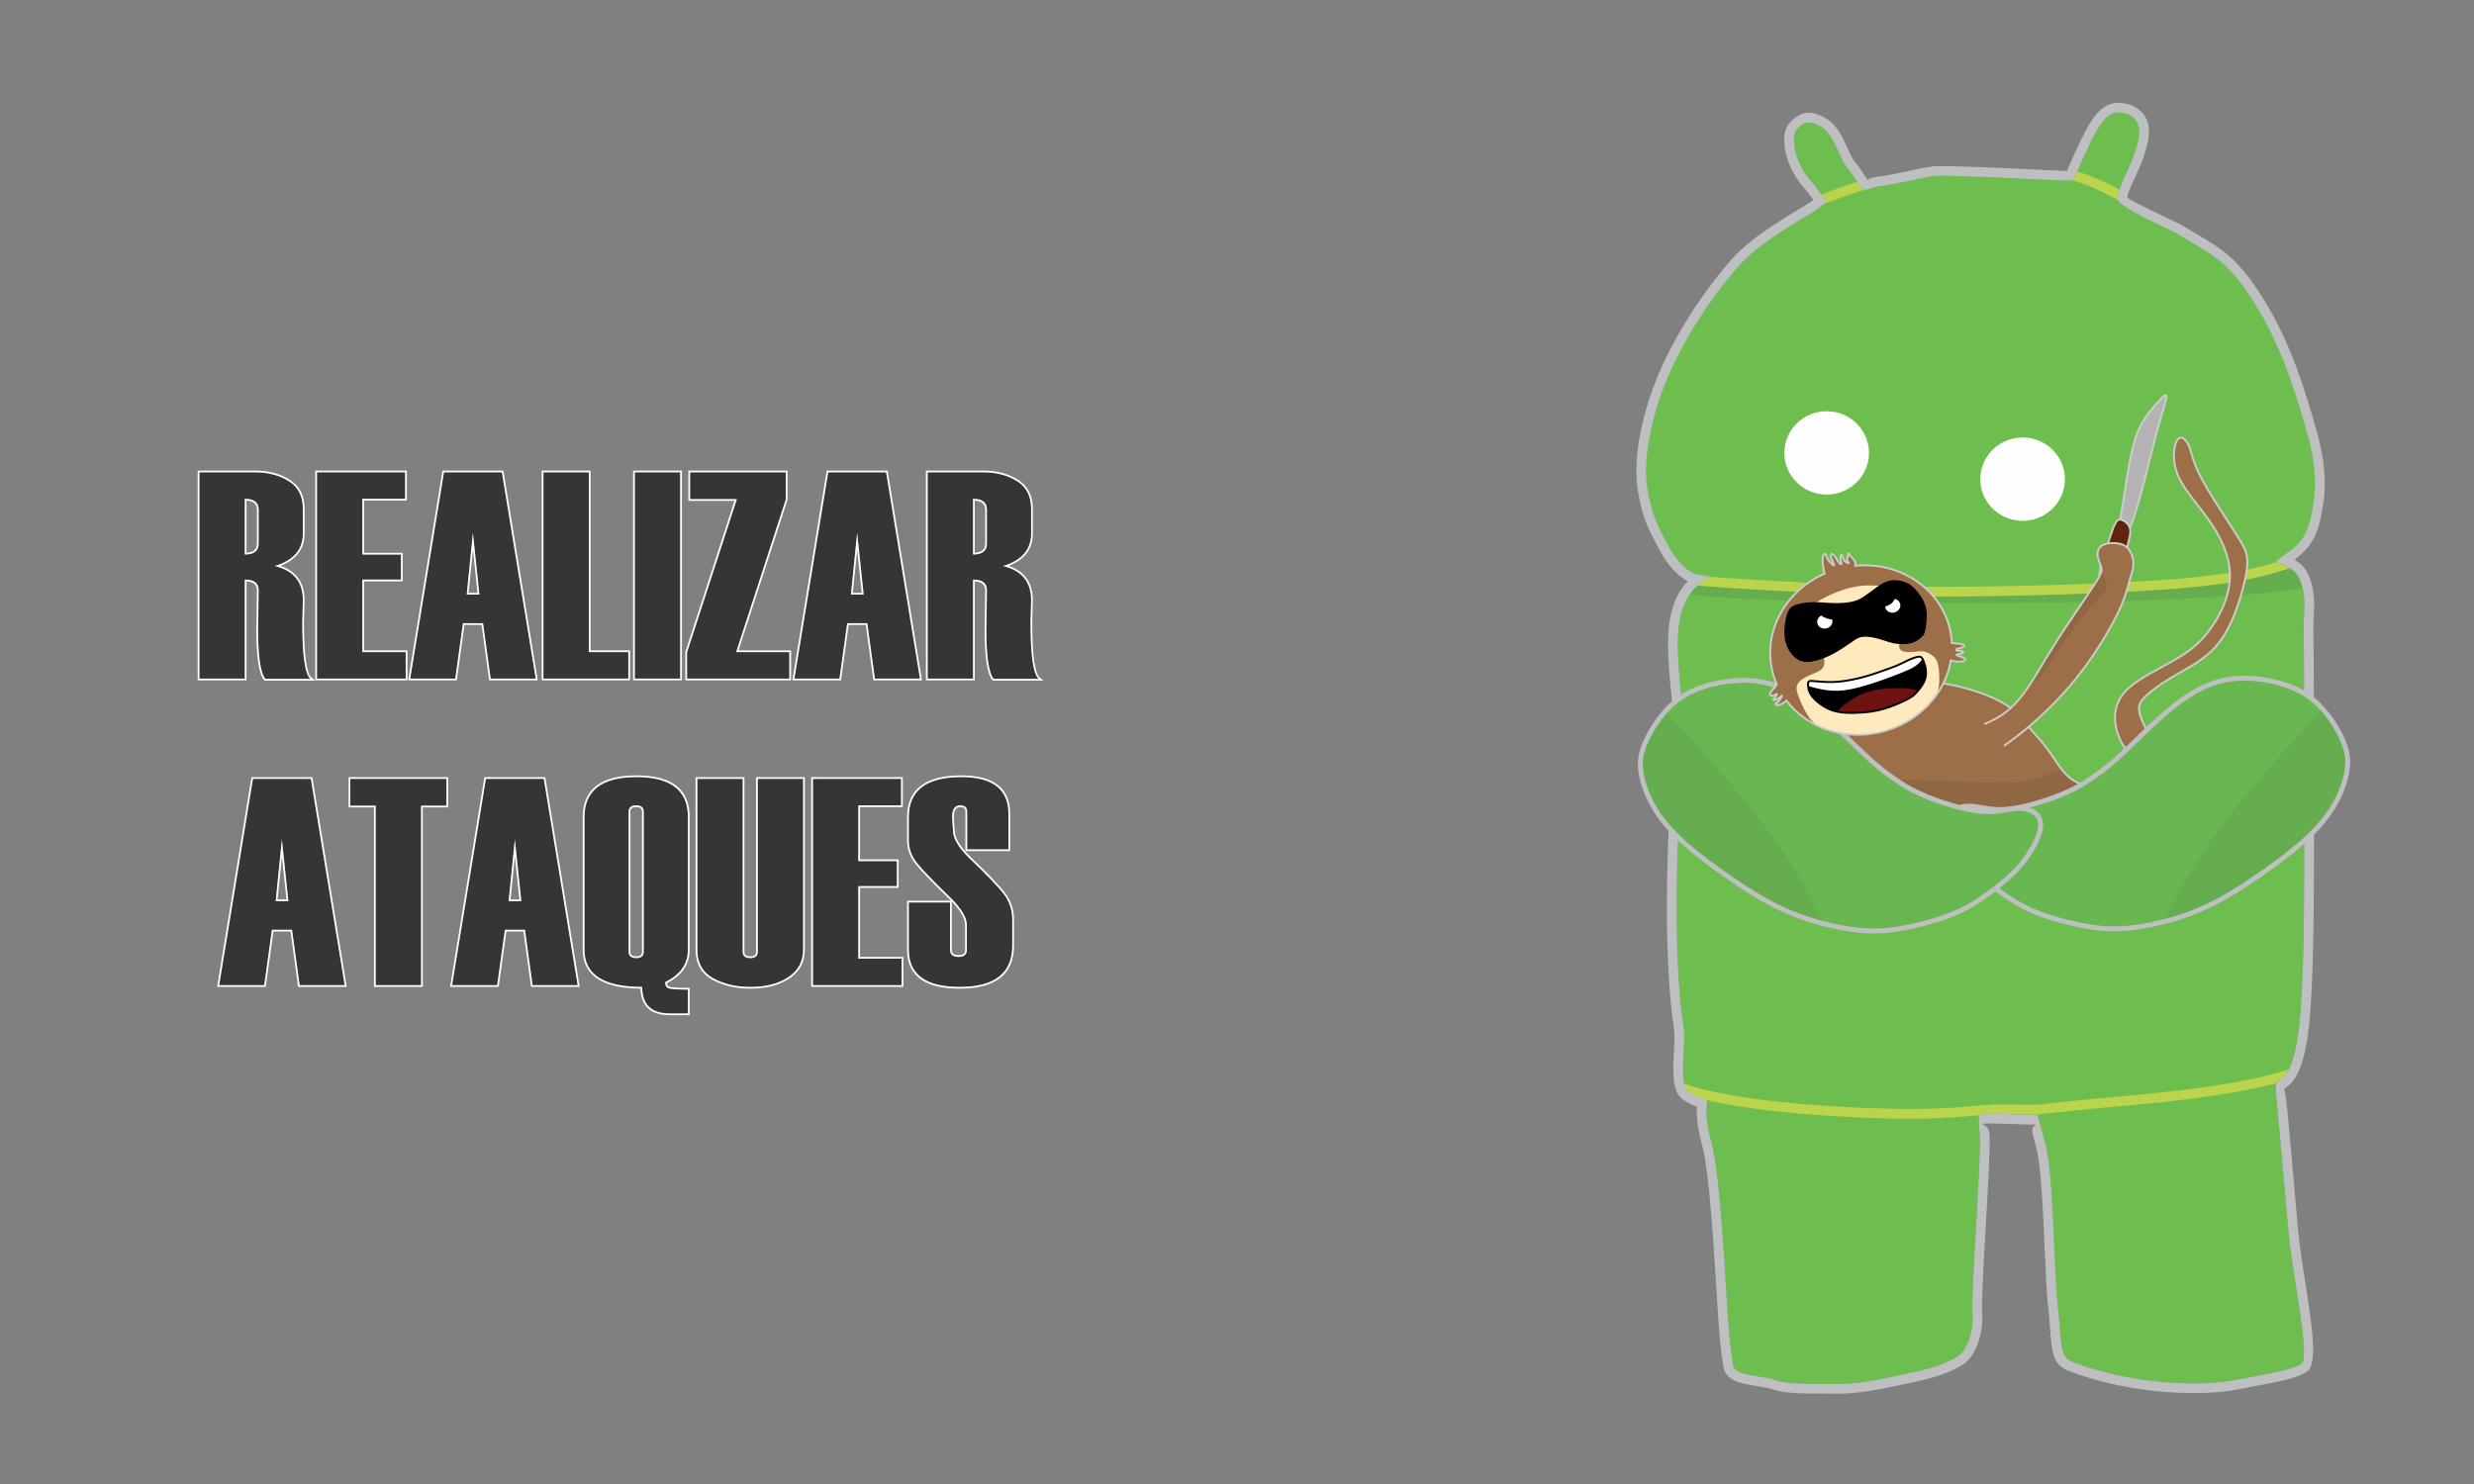 <?xml version="1.0" encoding="UTF-8"?>
<!DOCTYPE svg PUBLIC "-//W3C//DTD SVG 1.0//EN" "http://www.w3.org/TR/2001/REC-SVG-20010904/DTD/svg10.dtd">
<!-- Creator: CorelDRAW -->
<svg xmlns="http://www.w3.org/2000/svg" xml:space="preserve" width="254mm" height="152.4mm" version="1.0" style="shape-rendering:geometricPrecision; text-rendering:geometricPrecision; image-rendering:optimizeQuality; fill-rule:evenodd; clip-rule:evenodd"
viewBox="0 0 7136.84 4282.1"
 xmlns:xlink="http://www.w3.org/1999/xlink"
 xmlns:xodm="http://www.corel.com/coreldraw/odm/2003">
 <rect x="0" y="0" width="7136.84" height="4282.1" fill="#808080" stroke="none"/>
 <defs>
  <style type="text/css">
   <![CDATA[
    .str0 {stroke:#BAD44C;stroke-width:28.1;stroke-miterlimit:22.926}
    .str2 {stroke:#BDBFC1;stroke-width:14.05;stroke-miterlimit:22.926}
    .str3 {stroke:black;stroke-width:5.62;stroke-miterlimit:22.926}
    .str1 {stroke:#CCCCCC;stroke-width:5.62;stroke-miterlimit:22.926}
    .fil0 {fill:none}
    .fil11 {fill:black}
    .fil14 {fill:#61240E}
    .fil2 {fill:#65AD4F}
    .fil9 {fill:#68B750}
    .fil1 {fill:#6DBE4F}
    .fil12 {fill:#6E1212}
    .fil8 {fill:#8F6743}
    .fil15 {fill:#8F6743}
    .fil7 {fill:#9C6F48}
    .fil13 {fill:#B3B3B3}
    .fil3 {fill:#BDBFC1}
    .fil4 {fill:#FEFEFE}
    .fil10 {fill:#FFEABD}
    .fil6 {fill:white}
    .fil5 {fill:#373435;fill-rule:nonzero}
   ]]>
  </style>
   <clipPath id="id0">
    <path d="M5901.69 3306.18c22.5,84.92 23.88,375.99 34.61,463.49 10.73,87.5 2.38,143.57 37.61,158.25 35.23,14.68 107.65,38.17 197.69,51.87 90.03,13.7 197.69,17.62 277.93,1.96 80.25,-15.66 164.62,-27.97 190.06,-47.54 25.44,-19.57 -26.49,-254.4 -38.24,-382.6 -11.74,-128.2 -14.81,-172.7 -26.56,-298.95 -11.74,-126.25 -13.7,-126.25 0,-135.05 13.7,-8.81 43.06,-26.42 57.74,-157.56 14.68,-131.14 14.68,-375.8 14.68,-602.85 0,-227.05 -0.01,-436.48 -1.92,-550.44 -0.53,-31.95 10.7,-84.43 -11.4,-135.93 -16.31,-38.01 -69.75,-49.33 -69.75,-49.33 2.77,-5.22 44.21,-31.08 62.65,-49.71 34.28,-34.62 41.44,-83.85 47.82,-126.5 6.38,-42.65 6.65,-106.96 -19.63,-197.46 -26.27,-90.5 -66.43,-235.81 -147.2,-366.7 -80.77,-130.89 -125.3,-145.02 -231.85,-209.23 -7.35,-4.43 -159.67,-72.22 -166.22,-94.9 -6.46,-22.4 35.65,-98.2 45.87,-128.36 10.22,-30.17 19.95,-64.23 13.14,-87.1 -6.81,-22.87 -30.17,-34.55 -51.09,-36.49 -20.92,-1.94 -39.41,5.84 -61.31,39.41 -21.89,33.57 -47.2,92.93 -60.82,123.59 -13.62,30.65 -15.57,32.6 -33.57,33.09 -18,0.49 -337.29,-17.51 -382.06,-13.14 -31.98,3.13 -108.57,23.85 -161.35,30.01 -21.09,2.46 -37.02,16.28 -46.88,4.77 -19.27,-22.52 -33.3,-47.59 -34.61,-48.79 -30.16,-27.73 -42.81,-101.34 -79.32,-125.12 -36.51,-23.78 -51.15,-15.88 -64.77,-4.69 -13.62,11.19 -20.18,20.38 -17.45,51.89 2.72,31.5 21.61,75.99 45.94,103.24 24.33,27.25 32.3,43.79 43,53.03 10.7,9.24 -4.27,17.5 -25.68,33.56 -21.41,16.06 -156.45,87.75 -218.24,156.36 -61.79,68.6 -139.65,175.65 -197.06,298.75 -57.42,123.1 -86.65,262.58 -70.47,353.43 14.78,83.02 30.1,102.44 57.13,156.16 22.09,43.91 60.36,85.2 91.99,88.12 31.63,2.92 34.54,2.92 16.51,14.21 -137.67,86.15 -49.95,315.71 -63.07,493.01 -0.44,6 -37.15,434.86 -7.05,733.48 4.88,48.45 11.95,68.54 9.6,113.72 -2.35,45.18 -8.84,115.79 9.07,133.06 17.92,17.27 52.08,24.45 56.56,28.29 4.48,3.84 -11.96,30.22 13.96,124.28 25.91,94.06 41.15,429.01 47.9,516.3 6.75,87.3 9.72,92.27 13.75,123.89 4.03,31.61 78.78,29.06 121.97,43.13 43.19,14.07 104.95,10.15 176.62,11.43 71.66,1.27 156.04,-20.4 223.23,-34.16 67.18,-13.76 108.78,-33.59 128.93,-47.35 20.15,-13.76 44.22,-63.68 39.74,-122.55 -4.48,-58.87 25.89,-450.91 21.41,-509.14 -4.48,-58.23 -5.76,-64.62 8.32,-66.22 14.07,-1.6 105.27,1.73 124.14,2.54 18.88,0.81 27.2,-0.75 31.36,0.21 4.16,0.96 4.15,4.43 26.66,89.36z"/>
   </clipPath>
   <clipPath id="id1">
    <path d="M5590.35 1970.24c59.3,6.21 132.73,28.8 178.47,53.09 45.75,24.29 63.82,50.27 81.9,72.3 18.07,22.03 36.14,40.1 52.53,61.57 16.38,21.46 31.06,46.31 46.3,65.48 15.23,19.17 31.02,32.66 72.05,47.69 41.03,15.04 107.31,31.63 147.42,26.58 40.11,-5.05 54.07,-31.74 49.75,-52.99 -4.32,-21.25 -26.91,-37.07 -44.88,-48.84 -17.97,-11.78 -31.31,-19.51 -44.3,-37.59 -12.99,-18.08 -25.63,-46.48 -27.99,-77.07 -2.37,-30.59 5.54,-63.34 36.61,-92.71 31.06,-29.37 85.29,-55.35 128.21,-79.63 42.92,-24.29 74.55,-46.88 104.49,-85.85 29.94,-38.97 58.17,-94.32 61.57,-149.11 3.39,-54.79 -18.08,-109.01 -51.4,-159.28 -33.32,-50.27 -78.51,-96.58 -97.71,-141.2 -19.2,-44.62 -12.43,-87.54 -2.26,-102.79 10.17,-15.25 23.72,-2.82 31.63,12.99 7.91,15.81 10.17,35.02 20.9,61.57 10.73,26.54 29.93,60.43 54.35,99.44 24.42,39.01 54.05,83.16 72.69,113.66 18.64,30.5 26.28,47.36 20.5,88.55 -5.78,41.19 -24.98,106.7 -47.01,153.58 -22.03,46.88 -46.88,75.12 -77.38,98.27 -30.5,23.16 -66.65,41.23 -96.58,59.31 -29.94,18.07 -53.66,36.14 -69.47,50.83 -15.82,14.68 -23.73,25.98 -18.64,49.14 5.08,23.16 23.16,58.17 56.48,103.36 33.32,45.18 81.9,100.54 93.19,154.19 11.3,53.66 -14.68,105.62 -79.63,143.46 -64.95,37.84 -168.88,61.56 -297.65,64.95 -128.77,3.39 -282.4,-13.56 -381.24,-27.68 -98.84,-14.12 -142.9,-25.42 -185.82,-53.66 -42.92,-28.24 -84.72,-73.43 -106.18,-119.17 -21.46,-45.75 -22.59,-92.06 -6.21,-142.89 16.38,-50.83 50.27,-106.18 82.46,-139.51 32.19,-33.32 62.69,-44.62 100.53,-55.35 37.84,-10.73 83.03,-20.9 142.33,-14.68z"/>
   </clipPath>
   <clipPath id="id2">
    <path d="M6598.13 1978.27c-45.87,-16.19 -107.62,-26.26 -163.35,-18.74 -55.73,7.52 -105.45,32.66 -158.13,73.63 -52.69,40.98 -108.35,97.79 -147.42,134.71 -39.08,36.92 -61.56,53.92 -86.23,71.26 -24.67,17.33 -51.51,34.98 -96.56,53.43 -45.05,18.45 -108.29,37.7 -154.36,42.26 -46.07,4.56 -74.95,-5.56 -99.47,-8.11 -24.52,-2.55 -44.66,2.47 -58.17,13.02 -13.51,10.55 -20.39,26.63 -14.72,51.14 5.66,24.5 23.87,57.43 44.11,84.41 20.24,26.98 42.51,48.01 73.23,72.93 30.72,24.92 69.89,53.73 115.5,75.09 45.61,21.36 97.65,35.27 144.28,45 46.63,9.73 87.86,15.3 145.22,9.59 57.37,-5.71 130.88,-22.71 196.7,-50.04 65.82,-27.33 123.96,-65 173.71,-99.21 49.74,-34.21 91.1,-64.96 126.86,-96.42 35.77,-31.46 65.95,-63.65 88.55,-99.67 22.6,-36.03 37.61,-75.91 42.74,-108.51 5.13,-32.6 0.37,-57.92 -12.39,-87.54 -12.75,-29.62 -33.5,-63.55 -58.87,-91.65 -25.37,-28.11 -55.36,-50.4 -101.23,-66.58z"/>
   </clipPath>
   <clipPath id="id3">
    <path d="M4906.46 1984.39c45.87,-16.19 107.62,-26.26 163.35,-18.74 55.73,7.52 105.45,32.66 158.13,73.63 52.69,40.98 108.35,97.79 147.42,134.71 39.08,36.92 61.56,53.92 86.23,71.26 24.67,17.33 51.51,34.98 96.56,53.43 45.05,18.45 108.29,37.7 154.36,42.26 46.07,4.56 74.95,-5.56 99.47,-8.11 24.52,-2.55 44.66,2.47 58.17,13.02 13.51,10.55 20.39,26.63 14.72,51.14 -5.66,24.5 -23.87,57.43 -44.11,84.41 -20.24,26.98 -42.51,48.01 -73.23,72.93 -30.72,24.92 -69.89,53.73 -115.5,75.09 -45.61,21.36 -97.65,35.27 -144.28,45 -46.63,9.73 -87.86,15.3 -145.22,9.59 -57.37,-5.71 -130.88,-22.71 -196.7,-50.04 -65.82,-27.33 -123.96,-65 -173.71,-99.21 -49.74,-34.21 -91.1,-64.96 -126.86,-96.42 -35.77,-31.46 -65.95,-63.65 -88.55,-99.67 -22.6,-36.03 -37.61,-75.91 -42.74,-108.51 -5.13,-32.6 -0.37,-57.92 12.39,-87.54 12.75,-29.62 33.5,-63.55 58.87,-91.65 25.37,-28.11 55.36,-50.4 101.23,-66.58z"/>
   </clipPath>
   <clipPath id="id4">
    <path d="M5351.97 1632.29c127.32,-11.93 245.03,64.18 272.98,182.98 3.15,13.39 5.02,26.8 5.72,40.13 9.44,1.26 18.43,1.81 24.69,2.8 6.34,1.01 9.9,2.46 10.76,4.2 0.87,1.74 -0.95,3.77 -4.48,5.29 -3.54,1.52 -8.8,2.53 -12.48,3.4 -3.69,0.87 -5.81,1.6 -6.34,2.75 -0.53,1.15 0.53,2.74 3.01,3.53 2.48,0.79 6.37,0.79 10.04,1.3 3.67,0.51 7.12,1.53 8.05,2.57 0.93,1.04 -0.65,2.1 -3.45,3.33 -2.8,1.23 -6.82,2.64 -10.46,3.26 -3.63,0.63 -6.88,0.47 -6.3,1.48 0.58,1.01 4.99,3.18 9.37,4.78 4.39,1.6 8.75,2.64 11.87,4.19 3.11,1.56 4.98,3.64 4.19,5.66 -0.79,2.02 -4.22,3.97 -10.78,4.83 -6.56,0.85 -16.23,0.61 -27.29,-2.05 -1.11,-0.27 -2.24,-0.56 -3.38,-0.88 -16.61,96.86 -94.66,181.05 -203.13,206.58 -106.89,25.16 -212.73,-13.86 -271.36,-90.88l-0.25 0.25c-3.06,3.06 -6.54,6.11 -10.58,8.38 -4.04,2.27 -8.63,3.77 -12.11,4.17 -3.48,0.4 -5.84,-0.28 -6.98,-1.04 -1.14,-0.76 -1.06,-1.61 0.55,-3.22 1.61,-1.62 4.76,-4.01 7.66,-7.16 2.9,-3.16 5.54,-7.08 7.14,-10.29 1.6,-3.22 2.14,-5.73 1.64,-5.82 -0.5,-0.09 -2.05,2.25 -5.14,4.93 -3.1,2.68 -7.74,5.7 -11.74,7.12 -3.99,1.42 -7.33,1.24 -7.86,0.13 -0.54,-1.11 1.73,-3.16 3.73,-5.14 2,-1.98 3.75,-3.91 5.05,-6.27 1.3,-2.37 2.15,-5.18 1.33,-5.51 -0.82,-0.33 -3.31,1.8 -7.02,3.45 -3.71,1.65 -8.65,2.81 -11.09,1.3 -2.44,-1.51 -2.38,-5.69 1.32,-10.88 3.71,-5.19 11.06,-11.39 16.17,-20.67l0.49 -0.91c-5.33,-12.27 -9.65,-25.13 -12.81,-38.55 -27.02,-114.8 38.77,-231.31 150.88,-280.62 -0.67,-2.39 -1.31,-4.64 -1.87,-6.88 -2.13,-8.55 -2.98,-17.05 -3.51,-23.69 -0.53,-6.63 -0.74,-11.39 -0.19,-15.41 0.54,-4.02 1.83,-7.31 3.8,-9.14 1.97,-1.84 4.63,-2.23 5.72,-0.54 1.08,1.69 0.6,5.47 3.05,10.51 2.44,5.04 7.82,11.33 11.61,15.25 3.78,3.92 5.98,5.47 7.35,5.95 1.37,0.48 1.92,-0.11 1.25,-2.47 -0.67,-2.36 -2.56,-6.5 -4.48,-10.28 -1.92,-3.78 -3.87,-7.22 -4.53,-10.5 -0.66,-3.28 -0.02,-6.41 0.57,-8.27 0.59,-1.86 1.14,-2.45 3.29,-1.12 2.14,1.33 5.89,4.57 8.73,8.37 2.84,3.8 4.78,8.15 6.68,11.37 1.9,3.22 3.77,5.3 5.9,7.09 2.14,1.79 4.55,3.28 5.17,1.99 0.61,-1.29 -0.58,-5.36 -1.48,-8.7 -0.9,-3.34 -1.51,-5.95 -1.39,-9.3 0.13,-3.35 1,-7.45 2.02,-8.95 1.02,-1.5 2.2,-0.4 3.47,3.54 1.27,3.94 2.64,10.72 6.53,15.07 3.89,4.36 10.3,6.28 11.87,6.14 1.57,-0.14 -1.7,-2.35 -3.25,-5.54 -1.55,-3.19 -1.39,-7.35 -0.62,-11.88 0.76,-4.53 2.13,-9.44 3.2,-10.72 1.07,-1.28 1.85,1.05 2.5,2.85 0.65,1.79 1.18,3.04 3.89,5.84 2.72,2.8 7.64,7.14 10.32,10.74 2.68,3.61 3.13,6.48 3.05,10.05 -0.04,1.75 -0.2,3.67 -0.25,5.73z"/>
   </clipPath>
    <clipPath id="id5">
     <path d="M5244.98 1966.39c14.27,1.24 35.95,2.75 60.08,0.56 24.13,-2.18 50.69,-8.07 71.43,-13.68 20.75,-5.62 35.67,-10.97 51.46,-16.52 15.8,-5.56 32.46,-11.32 45.34,-16.75 12.88,-5.41 21.98,-10.5 30.42,-14.51 8.43,-4.01 16.2,-6.94 22.39,-8.77 6.19,-1.82 10.81,-2.54 14.26,-1.15 3.45,1.39 5.75,4.9 8.44,11.62 2.68,6.72 5.76,16.66 6.88,26.88 1.12,10.22 0.28,20.71 -4.65,31.8 -4.93,11.09 -13.95,22.78 -21.84,31.43 -7.89,8.67 -14.66,14.3 -30.92,22.54 -16.27,8.24 -42.03,19.09 -64.75,25.72 -22.72,6.63 -42.37,9.05 -60.62,10.4 -18.26,1.36 -35.11,1.64 -50.63,0.52 -15.53,-1.12 -29.74,-3.67 -43.16,-9.15 -13.43,-5.48 -26.07,-13.9 -36.16,-22.38 -10.09,-8.47 -17.61,-17 -21.87,-25.74 -4.27,-8.74 -5.27,-17.7 -5.4,-23.74 -0.14,-6.04 0.6,-9.15 4.39,-10.23 3.79,-1.07 10.64,-0.11 24.9,1.13z"/>
    </clipPath>
    <clipPath id="id6">
     <path d="M5351.97 1632.29c127.32,-11.93 245.03,64.18 272.98,182.98 3.15,13.39 5.02,26.8 5.72,40.13 9.44,1.26 18.43,1.81 24.69,2.8 6.34,1.01 9.9,2.46 10.76,4.2 0.87,1.74 -0.95,3.77 -4.48,5.29 -3.54,1.52 -8.8,2.53 -12.48,3.4 -3.69,0.87 -5.81,1.6 -6.34,2.75 -0.53,1.15 0.53,2.74 3.01,3.53 2.48,0.79 6.37,0.79 10.04,1.3 3.67,0.51 7.12,1.53 8.05,2.57 0.93,1.04 -0.65,2.1 -3.45,3.33 -2.8,1.23 -6.82,2.64 -10.46,3.26 -3.63,0.63 -6.88,0.47 -6.3,1.48 0.58,1.01 4.99,3.18 9.37,4.78 4.39,1.6 8.75,2.64 11.87,4.19 3.11,1.56 4.98,3.64 4.19,5.66 -0.79,2.02 -4.22,3.97 -10.78,4.83 -6.56,0.85 -16.23,0.61 -27.29,-2.05 -1.11,-0.27 -2.24,-0.56 -3.38,-0.88 -16.61,96.86 -94.66,181.05 -203.13,206.58 -106.89,25.16 -212.73,-13.86 -271.36,-90.88l-0.25 0.25c-3.06,3.06 -6.54,6.11 -10.58,8.38 -4.04,2.27 -8.63,3.77 -12.11,4.17 -3.48,0.4 -5.84,-0.28 -6.98,-1.04 -1.14,-0.76 -1.06,-1.61 0.55,-3.22 1.61,-1.62 4.76,-4.01 7.66,-7.16 2.9,-3.16 5.54,-7.08 7.14,-10.29 1.6,-3.22 2.14,-5.73 1.64,-5.82 -0.5,-0.09 -2.05,2.25 -5.14,4.93 -3.1,2.68 -7.74,5.7 -11.74,7.12 -3.99,1.42 -7.33,1.24 -7.86,0.13 -0.54,-1.11 1.73,-3.16 3.73,-5.14 2,-1.98 3.75,-3.91 5.05,-6.27 1.3,-2.37 2.15,-5.18 1.33,-5.51 -0.82,-0.33 -3.31,1.8 -7.02,3.45 -3.71,1.65 -8.65,2.81 -11.09,1.3 -2.44,-1.51 -2.38,-5.69 1.32,-10.88 3.71,-5.19 11.06,-11.39 16.17,-20.67l0.49 -0.91c-5.33,-12.27 -9.65,-25.13 -12.81,-38.55 -27.02,-114.8 38.77,-231.31 150.88,-280.62 -0.67,-2.39 -1.31,-4.64 -1.87,-6.88 -2.13,-8.55 -2.98,-17.05 -3.51,-23.69 -0.53,-6.63 -0.74,-11.39 -0.19,-15.41 0.54,-4.02 1.83,-7.31 3.8,-9.14 1.97,-1.84 4.63,-2.23 5.72,-0.54 1.08,1.69 0.6,5.47 3.05,10.51 2.44,5.04 7.82,11.33 11.61,15.25 3.78,3.92 5.98,5.47 7.35,5.95 1.37,0.48 1.92,-0.11 1.25,-2.47 -0.67,-2.36 -2.56,-6.5 -4.48,-10.28 -1.92,-3.78 -3.87,-7.22 -4.53,-10.5 -0.66,-3.28 -0.02,-6.41 0.57,-8.27 0.59,-1.86 1.14,-2.45 3.29,-1.12 2.14,1.33 5.89,4.57 8.73,8.37 2.84,3.8 4.78,8.15 6.68,11.37 1.9,3.22 3.77,5.3 5.9,7.09 2.14,1.79 4.55,3.28 5.17,1.99 0.61,-1.29 -0.58,-5.36 -1.48,-8.7 -0.9,-3.34 -1.51,-5.95 -1.39,-9.3 0.13,-3.35 1,-7.45 2.02,-8.95 1.02,-1.5 2.2,-0.4 3.47,3.54 1.27,3.94 2.64,10.72 6.53,15.07 3.89,4.36 10.3,6.28 11.87,6.14 1.57,-0.14 -1.7,-2.35 -3.25,-5.54 -1.55,-3.19 -1.39,-7.35 -0.62,-11.88 0.76,-4.53 2.13,-9.44 3.2,-10.72 1.07,-1.28 1.85,1.05 2.5,2.85 0.65,1.79 1.18,3.04 3.89,5.84 2.72,2.8 7.64,7.14 10.32,10.74 2.68,3.61 3.13,6.48 3.05,10.05 -0.04,1.75 -0.2,3.67 -0.25,5.73z"/>
    </clipPath>
   <clipPath id="id7">
    <path d="M5637.81 2134.46c-17.38,10.76 -28.97,19.04 -28.15,35.6 0.83,16.56 14.07,41.39 47.18,39.74 33.11,-1.66 86.09,-29.8 140.72,-69.54 54.63,-39.74 110.92,-91.06 156.45,-141.55 45.53,-50.49 80.29,-100.16 107.61,-144.03 27.32,-43.87 47.18,-81.95 59.6,-111.75 12.42,-29.8 17.38,-51.32 22.35,-68.71 4.97,-17.38 9.93,-30.63 10.76,-43.87 0.83,-13.25 -2.48,-26.49 -8.28,-37.25 -5.8,-10.76 -14.07,-19.04 -28.15,-23.18 -14.07,-4.14 -33.94,-4.14 -47.18,0.83 -13.25,4.96 -19.87,14.9 -19.87,27.32 0,12.42 6.62,27.32 9.93,37.25 3.31,9.93 3.31,14.9 -7.95,33.91 -11.26,19.01 -33.77,52.08 -59.1,89.3 -25.33,37.22 -53.47,78.61 -83.89,128.65 -30.42,50.04 -63.12,108.72 -98.22,145.17 -35.1,36.45 -72.6,50.66 -102.94,64.39 -30.34,13.73 -53.52,26.97 -70.9,37.73z"/>
   </clipPath>
 </defs>
 <g id="Capa_x0020_1">
  <rect class="fil0" x="-0" y="-0" width="7136.84" height="4282.1" rx="293.43" ry="393.65"/>
  <path class="fil1" d="M5901.69 3306.18c22.5,84.92 23.88,375.99 34.61,463.49 10.73,87.5 2.38,143.57 37.61,158.25 35.23,14.68 107.65,38.17 197.69,51.87 90.03,13.7 197.69,17.62 277.93,1.96 80.25,-15.66 164.62,-27.97 190.06,-47.54 25.44,-19.57 -26.49,-254.4 -38.24,-382.6 -11.74,-128.2 -14.81,-172.7 -26.56,-298.95 -11.74,-126.25 -13.7,-126.25 0,-135.05 13.7,-8.81 43.06,-26.42 57.74,-157.56 14.68,-131.14 14.68,-375.8 14.68,-602.85 0,-227.05 -0.01,-436.48 -1.92,-550.44 -0.53,-31.95 10.7,-84.43 -11.4,-135.93 -16.31,-38.01 -69.75,-49.33 -69.75,-49.33 2.77,-5.22 44.21,-31.08 62.65,-49.71 34.28,-34.62 41.44,-83.85 47.82,-126.5 6.38,-42.65 6.65,-106.96 -19.63,-197.46 -26.27,-90.5 -66.43,-235.81 -147.2,-366.7 -80.77,-130.89 -125.3,-145.02 -231.85,-209.23 -7.35,-4.43 -159.67,-72.22 -166.22,-94.9 -6.46,-22.4 35.65,-98.2 45.87,-128.36 10.22,-30.17 19.95,-64.23 13.14,-87.1 -6.81,-22.87 -30.17,-34.55 -51.09,-36.49 -20.92,-1.94 -39.41,5.84 -61.31,39.41 -21.89,33.57 -47.2,92.93 -60.82,123.59 -13.62,30.65 -15.57,32.6 -33.57,33.09 -18,0.49 -337.29,-17.51 -382.06,-13.14 -31.98,3.13 -108.57,23.85 -161.35,30.01 -21.09,2.46 -37.02,16.28 -46.88,4.77 -19.27,-22.52 -33.3,-47.59 -34.61,-48.79 -30.16,-27.73 -42.81,-101.34 -79.32,-125.12 -36.51,-23.78 -51.15,-15.88 -64.77,-4.69 -13.62,11.19 -20.18,20.38 -17.45,51.89 2.72,31.5 21.61,75.99 45.94,103.24 24.33,27.25 32.3,43.79 43,53.03 10.7,9.24 -4.27,17.5 -25.68,33.56 -21.41,16.06 -156.45,87.75 -218.24,156.36 -61.79,68.6 -139.65,175.65 -197.06,298.75 -57.42,123.1 -86.65,262.58 -70.47,353.43 14.78,83.02 30.1,102.44 57.13,156.16 22.09,43.91 60.36,85.2 91.99,88.12 31.63,2.92 34.54,2.92 16.51,14.21 -137.67,86.15 -49.95,315.71 -63.07,493.01 -0.44,6 -37.15,434.86 -7.05,733.48 4.88,48.45 11.95,68.54 9.6,113.72 -2.35,45.18 -8.84,115.79 9.07,133.06 17.92,17.27 52.08,24.45 56.56,28.29 4.48,3.84 -11.96,30.22 13.96,124.28 25.91,94.06 41.15,429.01 47.9,516.3 6.75,87.3 9.72,92.27 13.75,123.89 4.03,31.61 78.78,29.06 121.97,43.13 43.19,14.07 104.95,10.15 176.62,11.43 71.66,1.27 156.04,-20.4 223.23,-34.16 67.18,-13.76 108.78,-33.59 128.93,-47.35 20.15,-13.76 44.22,-63.68 39.74,-122.55 -4.48,-58.87 25.89,-450.91 21.41,-509.14 -4.48,-58.23 -5.76,-64.62 8.32,-66.22 14.07,-1.6 105.27,1.73 124.14,2.54 18.88,0.81 27.2,-0.75 31.36,0.21 4.16,0.96 4.15,4.43 26.66,89.36z"/>
  <g style="clip-path:url(#id0)">
   <g id="_2304987624496">
    <path id="_1" class="fil0 str0" d="M4707.9 2979.19c10.38,38.96 16.29,116.49 156.82,164.3 140.53,47.81 415.67,65.92 582.13,69.62 166.46,3.7 224.24,-7.01 278.95,-10.55 54.71,-3.54 106.36,0.09 140.04,-0.64 33.68,-0.73 49.39,-5.83 199.71,-19.53 150.32,-13.69 435.24,-35.98 589.49,-100.71 154.25,-64.73 177.81,-171.89 191.74,-402.39 13.93,-230.5 18.22,-584.34 -9.52,-771.54 -27.74,-187.2 -87.5,-207.76 -141.87,-246.39 -54.36,-38.63 -103.33,-95.33 -185.13,-123.7 -81.8,-28.37 -196.44,-28.41 -396.91,-31.28 -200.47,-2.88 -486.77,-8.59 -702.7,12.16 -215.93,20.74 -361.5,67.94 -486.15,114.28 -124.64,46.34 -228.37,91.83 -334.34,145.36 -105.98,53.53 -214.21,115.11 -259.95,272.23 -45.74,157.12 -28.98,409.77 19.2,565.93 48.18,156.16 127.79,215.84 186.1,253.61 58.31,37.77 95.31,53.64 121.24,61.77 25.92,8.13 40.76,8.52 51.14,47.47z"/>
    <path class="fil2" d="M6636.2 1388.71c-151.26,-32.11 -412.44,-63.48 -613.93,-84.76 -201.5,-21.28 -343.29,-32.48 -474.41,-36.82 -131.12,-4.33 -251.55,-1.8 -365.92,2.84 -114.37,4.64 -222.67,11.39 -346.66,24.22 -123.99,12.83 -263.67,31.75 -339.92,59.56 -76.25,27.81 -89.06,64.5 -55.02,109.31 34.04,44.81 114.93,97.73 156.93,146.13 42,48.4 45.12,92.28 367.86,114.25 322.74,21.96 965.12,22.02 1343.91,3.37 378.79,-18.65 494,-56 543.58,-99.16 49.58,-43.16 33.53,-92.13 4.84,-133.04 -28.69,-40.92 -70.02,-73.79 -221.28,-105.91z"/>
    <path class="fil1 str0" d="M4686.25 1648.78c56.66,10.68 138.92,20.83 228.94,28.26 90.02,7.42 187.79,12.1 287.47,17.91 99.68,5.81 201.26,12.73 401.71,12.34 200.44,-0.39 499.75,-8.1 683.49,-23.57 183.74,-15.48 251.91,-38.73 303.88,-54.62 51.97,-15.89 87.74,-24.42 100.64,-50.47 12.9,-26.05 2.94,-69.62 46.81,-142.7 43.87,-73.08 141.58,-175.68 173.34,-308.81 31.76,-133.13 -2.44,-296.8 -79.85,-355.18 -77.41,-58.38 -198.02,-11.48 -324.37,-30.02 -126.35,-18.54 -258.44,-102.52 -352.01,-155.59 -93.57,-53.07 -148.62,-75.23 -194.24,-84.27 -45.62,-9.04 -81.8,-4.97 -135.87,-7.05 -54.08,-2.07 -126.05,-10.29 -196.2,-7.86 -70.15,2.42 -138.48,15.49 -204.6,32.79 -66.13,17.3 -130.04,38.85 -184.71,63.25 -54.68,24.4 -100.11,51.67 -190,108.8 -89.9,57.13 -224.25,144.14 -329.29,220.62 -105.04,76.48 -180.77,142.44 -241.23,219.99 -60.46,77.56 -105.65,166.72 -109.92,246.72 -4.28,80 32.37,150.84 72.06,188.7 39.69,37.86 82.44,42.75 119.35,50.8 36.9,8.05 67.95,19.26 124.6,29.94z"/>
   </g>
  </g>
  <g>
   <path class="fil3" d="M5936.31 3769.67c10.73,87.5 2.38,143.57 37.61,158.25 35.23,14.68 107.65,38.17 197.69,51.87 90.03,13.7 197.69,17.62 277.93,1.96 80.25,-15.66 164.62,-27.97 190.06,-47.54 25.44,-19.57 -26.49,-254.4 -38.24,-382.6 -11.74,-128.2 -14.81,-172.7 -26.56,-298.95 -11.74,-126.25 -13.7,-126.25 0,-135.05 13.7,-8.81 43.06,-26.42 57.74,-157.56 14.68,-131.14 14.68,-375.8 14.68,-602.85 0,-227.05 -0.01,-436.48 -1.92,-550.44 -0.53,-31.95 10.7,-84.43 -11.4,-135.93 -16.31,-38.01 -69.75,-49.33 -69.75,-49.33 2.77,-5.22 44.21,-31.08 62.65,-49.71 34.28,-34.62 41.44,-83.85 47.82,-126.5 6.38,-42.65 6.65,-106.96 -19.63,-197.46 -26.27,-90.5 -66.43,-235.81 -147.2,-366.7 -80.77,-130.89 -125.3,-145.02 -231.85,-209.23 -7.35,-4.43 -159.67,-72.22 -166.22,-94.9 -6.46,-22.4 35.65,-98.2 45.87,-128.36 10.22,-30.17 19.95,-64.23 13.14,-87.1 -6.81,-22.87 -30.17,-34.55 -51.09,-36.49 -20.92,-1.94 -39.41,5.84 -61.31,39.41 -21.89,33.57 -47.2,92.93 -60.82,123.59 -13.62,30.65 -15.57,32.6 -33.57,33.09 -18,0.49 -337.29,-17.51 -382.06,-13.14 -31.98,3.13 -108.57,23.85 -161.35,30.01 -21.09,2.46 -37.02,16.28 -46.88,4.77 -19.27,-22.52 -33.3,-47.59 -34.61,-48.79 -30.16,-27.73 -42.81,-101.34 -79.32,-125.12 -36.51,-23.78 -51.15,-15.88 -64.77,-4.69 -13.62,11.19 -20.18,20.38 -17.45,51.89 2.72,31.5 21.61,75.99 45.94,103.24 24.33,27.25 32.3,43.79 43,53.03 10.7,9.24 -4.27,17.5 -25.68,33.56 -21.41,16.06 -156.45,87.75 -218.24,156.36 -61.79,68.6 -139.65,175.65 -197.06,298.75 -57.42,123.1 -86.65,262.58 -70.47,353.43 14.78,83.02 30.1,102.44 57.13,156.16 22.09,43.91 60.36,85.2 91.99,88.12 31.63,2.92 34.54,2.92 16.51,14.21 -137.67,86.15 -49.95,315.71 -63.07,493.01 -0.44,6 -37.15,434.86 -7.05,733.48 4.88,48.45 11.95,68.54 9.6,113.72 -2.35,45.18 -8.84,115.79 9.07,133.06 17.92,17.27 52.08,24.45 56.56,28.29 4.48,3.84 -11.96,30.22 13.96,124.28 25.91,94.06 41.15,429.01 47.9,516.3 6.75,87.3 9.72,92.27 13.75,123.89 4.03,31.61 78.78,29.06 121.97,43.13 43.19,14.07 104.95,10.15 176.62,11.43 71.66,1.27 156.04,-20.4 223.23,-34.16 67.18,-13.76 108.78,-33.59 128.93,-47.35 20.15,-13.76 44.22,-63.68 39.74,-122.55 -4.48,-58.87 25.89,-450.91 21.41,-509.14 -4.48,-58.23 -5.76,-64.62 8.32,-66.22 14.07,-1.6 105.27,1.73 124.14,2.54 18.88,0.81 27.2,-0.75 31.36,0.21 4.16,0.96 4.15,4.43 26.66,89.36 22.5,84.92 23.88,375.99 34.61,463.49zm-37.78 -162.79c-4.92,-112.37 -10.67,-243.5 -23.94,-293.57 -1.49,-5.63 -6.3,-23.96 -10.57,-40.23 -7.96,-30.34 17.92,-25.91 4.77,-28.93 -1.51,-0.35 0.13,0.39 -1.97,0.47 -5.51,0.19 -13.29,0.46 -24.34,-0.01 -12,-0.52 -52.38,-2.03 -83.3,-2.66 -17.67,-0.36 -32.34,-0.47 -36.56,0.01 -13.66,1.55 13.9,1.48 15.93,27.56l0.67 8.7c2.35,30.63 -4.16,144 -10.68,257.55 -6.42,111.75 -12.85,223.68 -10.73,251.58 2.31,30.38 -2.07,58.82 -9.71,82.38 -10.02,30.89 -26.6,54.76 -42.22,65.42 -12.94,8.83 -33.23,19.72 -61.3,30.03 -20.92,7.68 -46.72,15.24 -77.84,21.61 -6.96,1.42 -21.35,4.53 -35.92,7.67 -61.08,13.17 -130.6,28.15 -193.34,27.04 -16.03,-0.28 -31.29,-0.31 -45.95,-0.33 -54.4,-0.09 -101.32,-0.17 -138.9,-12.41 -12.04,-3.92 -28.13,-6.55 -44.07,-9.15 -46.24,-7.54 -91.63,-14.95 -97,-57.14 -0.49,-3.87 -1.72,-11.97 -2.96,-20.15 -2.89,-19.08 -5.88,-38.84 -11.01,-105.16 -1.28,-16.5 -3.11,-46.42 -5.34,-82.86 -8.15,-132.94 -21.86,-356.49 -41.54,-428.07l-0.03 0.01c-16.04,-58.2 -16.95,-93.07 -15.73,-112.94 -14.52,-5.38 -33.24,-13.42 -47.21,-26.9 -25.23,-24.33 -21.45,-89.08 -18.53,-138.95 0.35,-6 0.68,-11.69 0.89,-15.73 1.44,-27.74 -1.11,-45.68 -4.34,-68.37 -1.63,-11.42 -3.42,-24 -5.15,-41.17 -29.52,-292.88 4.44,-707.81 6.82,-736.88l0.13 -1.55 0.02 0c3.91,-53.26 -1.65,-112.17 -7.15,-170.24 -11.63,-123.03 -22.93,-242.67 48.54,-316.4 -11.6,-5.99 -22.94,-14.46 -33.6,-24.68 -19.38,-18.57 -37.36,-43.55 -50.26,-69.2 -2.46,-4.89 -7.17,-13.93 -11.63,-22.49 -21.21,-40.73 -34.87,-66.95 -48.13,-141.47 -8.62,-48.42 -5.43,-108.84 7.36,-172.99 12.82,-64.3 35.36,-132.91 65.31,-197.13 26.59,-57 57.79,-111.06 89.94,-159.82 38.29,-58.05 77.5,-107.86 111.73,-145.85 49.77,-55.25 141.31,-110.55 192.12,-141.25 15.33,-9.26 26.79,-16.19 30.19,-18.73 1.86,-1.4 5.32,-3.93 8.62,-6.34l0.5 -0.37c-1.64,-2.18 -3.34,-4.5 -5.15,-6.97 -6.24,-8.51 -14.15,-19.32 -25.36,-31.87 -13.95,-15.63 -26.2,-35.7 -35.32,-56.2 -9.65,-21.69 -16.12,-44.34 -17.76,-63.29 -1.76,-20.35 -0.15,-34.44 4.46,-46.18 5.23,-13.32 12.96,-21.33 23.2,-29.74 10.76,-8.84 22.27,-16.4 40.49,-17.14 15.36,-0.62 33.56,4.48 57.33,19.96 26.8,17.46 41.37,49.21 55.53,80.07 9.04,19.7 17.88,38.95 27.41,47.8l0.01 -0.01c3.13,2.86 4.98,5.84 8.01,10.67 4.68,7.47 14.39,22.95 26.4,37.52l-1.11 -3.27c-0.44,-0.76 -0.65,-1.28 -0.46,-1.35 7.56,-2.58 16,-5.46 26.58,-6.69 27.23,-3.18 61.98,-10.61 92.97,-17.23 27.49,-5.87 52.14,-11.14 68.93,-12.78 32.84,-3.21 194.71,4.43 298.62,9.33 46.39,2.19 81.06,3.82 85.42,3.7 0.48,-0.01 0.35,0.51 0.03,1.15l0.02 0.81c1.39,-2.22 4.07,-8.16 8.59,-18.32l-0.09 -0.04 4.87 -11.02c14.56,-33.01 37.25,-84.47 58.15,-116.52 13.51,-20.72 26.67,-33.89 40.24,-41.92 15.71,-9.29 31,-11.61 47.09,-10.12 15.87,1.47 32.84,7 46.74,16.93 13.11,9.36 23.65,22.41 28.72,39.43 4.83,16.22 4.09,34.84 0.47,53.98 -3.18,16.88 -8.52,34.1 -13.94,50.13 -3.68,10.86 -10.3,25.41 -17.59,41.44 -13.39,29.45 -29.5,64.87 -27.95,70.23 1.82,6.31 96.95,51.34 134.85,69.28 9.71,4.6 16.22,7.68 18.86,9.27l0.11 0c18.4,11.09 28.11,16.79 37.06,22.04 84.84,49.76 129.84,76.16 204.12,196.53 79.37,128.61 120.11,269.38 146.86,361.82l3.42 11.8c13.79,47.5 20.62,88.14 23.16,122.49 2.59,35.03 0.79,63.81 -2.65,86.82l-0.13 0.85c-6.98,46.68 -15.01,100.35 -55.6,141.34 -7.52,7.59 -17.52,15.65 -27.53,23.2 15.96,10.14 31.81,24.7 40.57,45.11 19.4,45.21 16.71,88.63 14.62,122.33 -0.58,9.49 -1.12,18.13 -1.02,24.14 0.95,56.92 1.43,137.96 1.67,233.25 0.35,138.06 0.35,226.44 0.35,317.63 0,110.64 -0,225.57 -1.94,337.83 -1.85,107.1 -5.56,202.02 -12.95,268.1 -16.02,143.12 -52.55,166.57 -70.06,177.82l-0.11 0 -0.34 0.22 0.03 0.05c-2.28,1.46 2.35,-0.72 8.98,69.01 0.87,9.14 1.89,19.89 3.75,39.92 7.42,79.75 10.66,117.3 14,156.01 4.21,48.83 8.54,99.08 12.56,142.94 4.03,43.98 12.98,101.41 21.82,158.1 17.86,114.55 35.29,226.4 5.66,249.2 -26.13,20.1 -89.3,31.83 -157.73,44.54 -11.28,2.09 -22.79,4.23 -44.08,8.38 -39.62,7.73 -85.64,10.89 -133.07,10.56 -52.48,-0.37 -106.18,-4.96 -154.42,-12.3 -39.39,-5.99 -75.99,-13.98 -107.91,-22.35 -42.2,-11.07 -75.56,-22.72 -96.37,-31.39 -41.86,-17.44 -44.72,-57.3 -49.16,-119.29 -1.29,-18.02 -2.75,-38.37 -5.58,-61.46 -4.07,-33.19 -6.83,-96.15 -9.9,-166.19zm62.19 -3110.97c0.17,-0.16 0.37,-0.44 0.61,-0.83l-0.02 -0.81c-0.72,1.4 -2.37,3.39 -0.59,1.63zm-567.77 28.63c4.98,5.82 -1.73,-2.88 -3.72,-6.39l1.11 3.27c0.86,1.05 1.73,2.08 2.62,3.12z"/>
  </g>
  <path class="fil4" d="M5269.46 1186.65c67.41,0 122.06,53.83 122.06,120.24 0,66.4 -54.65,120.24 -122.06,120.24 -67.41,0 -122.06,-53.83 -122.06,-120.24 0,-66.4 54.65,-120.24 122.06,-120.24z"/>
  <path class="fil4" d="M5834.71 1262.39c67.41,0 122.06,53.83 122.06,120.24 0,66.4 -54.65,120.24 -122.06,120.24 -67.41,0 -122.06,-53.83 -122.06,-120.24 0,-66.4 54.65,-120.24 122.06,-120.24z"/>
  <path class="fil5" d="M895.8 1958.99l-130.26 0c-14.03,-16.87 -21.12,-64.77 -21.12,-143.72l0 -0.85 0.71 -35.72c0.71,-49.61 0.99,-74.84 0.99,-75.97 0,-20.27 -13.32,-30.33 -39.97,-30.33l0 285.74 -130.96 0 0 -595.3 161.44 0c36.85,0 68.88,8.51 96.1,25.37 27.36,16.87 40.96,43.51 40.96,79.94l0 71.44c0,46.21 -26.93,77.39 -80.93,93.69 54,12.76 80.93,45.64 80.93,98.51l-1.7 65.2c0,95.25 7.94,149.25 23.81,162.01zm-149.67 -390.49l0 -97.94c0,-20.83 -13.32,-31.18 -39.97,-31.18l0 160.73c26.65,0 39.97,-10.49 39.97,-31.61z"/>
  <polygon id="_1_0" class="fil5" points="1170.35,1958.14 914.37,1958.14 914.37,1362.84 1168.65,1362.84 1168.65,1439.38 1045.33,1439.38 1045.33,1600.11 1156.6,1600.11 1156.6,1672.39 1045.33,1672.39 1045.33,1881.6 1170.35,1881.6 "/>
  <path id="_2" class="fil5" d="M1545.53 1958.14l-130.12 0 -21.97 -159.88 -57.83 0 -22.25 159.88 -130.12 0 97.51 -595.3 167.11 0 97.66 595.3zm-162.57 -242.37l-18.71 -177.74 -17.86 177.74 36.57 0z"/>
  <polygon id="_3" class="fil5" points="1812.56,1958.14 1567.64,1958.14 1567.64,1362.84 1698.6,1362.84 1698.6,1881.6 1812.56,1881.6 "/>
  <polygon id="_4" class="fil5" points="1962.23,1958.14 1831.27,1958.14 1831.27,1362.84 1962.23,1362.84 "/>
  <polygon id="_5" class="fil5" points="2277.03,1958.14 1981.94,1958.14 1981.94,1882.45 2125.66,1440.23 1990.72,1440.23 1990.72,1362.84 2266.83,1362.84 2266.83,1441.08 2123.67,1881.6 2277.03,1881.6 "/>
  <path id="_6" class="fil5" d="M2653.91 1958.14l-130.12 0 -21.97 -159.88 -57.83 0 -22.25 159.88 -130.12 0 97.51 -595.3 167.11 0 97.66 595.3zm-162.57 -242.37l-18.71 -177.74 -17.86 177.74 36.57 0z"/>
  <path id="_7" class="fil5" d="M2996.63 1958.99l-130.26 0c-14.03,-16.87 -21.12,-64.77 -21.12,-143.72l0 -0.85 0.71 -35.72c0.71,-49.61 0.99,-74.84 0.99,-75.97 0,-20.27 -13.32,-30.33 -39.97,-30.33l0 285.74 -130.96 0 0 -595.3 161.44 0c36.85,0 68.88,8.51 96.1,25.37 27.36,16.87 40.96,43.51 40.96,79.94l0 71.44c0,46.21 -26.93,77.39 -80.93,93.69 54,12.76 80.93,45.64 80.93,98.51l-1.7 65.2c0,95.25 7.94,149.25 23.81,162.01zm-149.67 -390.49l0 -97.94c0,-20.83 -13.32,-31.18 -39.97,-31.18l0 160.73c26.65,0 39.97,-10.49 39.97,-31.61z"/>
  <path id="_8" class="fil5" d="M994.45 2842.72l-130.12 0 -21.97 -159.88 -57.83 0 -22.25 159.88 -130.12 0 97.51 -595.3 167.11 0 97.66 595.3zm-162.57 -242.37l-18.71 -177.74 -17.86 177.74 36.57 0z"/>
  <polygon id="_9" class="fil5" points="1287.84,2324.81 1214.71,2324.81 1214.71,2842.72 1083.74,2842.72 1083.74,2324.81 1010.6,2324.81 1010.6,2247.42 1287.84,2247.42 "/>
  <path id="_10" class="fil5" d="M1666.43 2842.72l-130.12 0 -21.97 -159.88 -57.83 0 -22.25 159.88 -130.12 0 97.51 -595.3 167.11 0 97.66 595.3zm-162.57 -242.37l-18.71 -177.74 -17.86 177.74 36.57 0z"/>
  <path id="_11" class="fil5" d="M1984.48 2924.36l-51.88 0c-53.43,0 -80.08,-25.51 -80.08,-76.54 -110.98,0 -166.54,-35.72 -166.54,-107.01l0 -382.83c0,-77.11 50.03,-115.66 150.24,-115.66 98.79,0 148.26,38.27 148.26,114.81l0 382.84c0,41.53 -21.83,72.71 -65.63,93.83 0,9.64 3.4,15.59 10.06,18 6.52,2.41 25.09,3.69 55.56,3.69l0 68.88zm-127.56 -177.74l0 -404.8c0,-11.91 -7.09,-17.86 -21.4,-17.86 -14.6,0 -21.97,5.95 -21.97,17.86l0 404.8c0,11.91 7.37,17.86 21.97,17.86 14.32,0 21.4,-5.95 21.4,-17.86z"/>
  <path id="_12" class="fil5" d="M2011.56 2247.42l130.96 0 0 499.2c0,11.91 7.37,17.86 21.97,17.86 14.32,0 21.4,-5.95 21.4,-17.86l0 -499.2 130.97 0 0 492.54c0,34.3 -14.32,60.8 -42.8,79.66 -28.49,18.85 -65.06,28.2 -109.56,28.2 -41.39,0 -77.11,-8.51 -107.44,-25.37 -30.33,-16.86 -45.5,-44.08 -45.5,-81.64l0 -493.39z"/>
  <polygon id="_13" class="fil5" points="2601.04,2842.72 2345.06,2842.72 2345.06,2247.42 2599.34,2247.42 2599.34,2323.96 2476.03,2323.96 2476.03,2484.69 2587.29,2484.69 2587.29,2556.98 2476.03,2556.98 2476.03,2766.18 2601.04,2766.18 "/>
  <path id="_14" class="fil5" d="M2621.6 2604.04l119.06 0 0 136.64c0,13.61 8.22,20.41 24.66,20.41 15.88,0 23.81,-6.8 23.81,-20.27l0 -70.44c0,-21.54 -14.46,-46.91 -43.23,-75.97 -55.7,-53.86 -90.29,-90.14 -103.89,-108.57 -13.61,-18.57 -20.41,-38.84 -20.41,-61.09l0 -66.76c0,-77.11 50.6,-115.66 151.66,-115.66 90.57,0 135.79,35.15 135.79,105.45l0 103.04 -119.06 0 0 -109.14c0,-11.76 -6.66,-17.72 -19.99,-17.72 -15.59,0 -23.39,11.2 -23.39,33.59l2.55 38.7c0,22.11 14.74,47.77 44.22,77.11 54.71,52.3 89.58,88.73 104.46,109.42 14.88,20.83 22.25,44.22 22.25,70.58l0 75.83c0,79.09 -50.6,118.63 -151.94,118.63 -97.66,0 -146.56,-36 -146.56,-108.01l0 -135.79z"/>
  <g>
   <path id="_15" class="fil6" d="M895.8 1963.95l-130.26 0 -2.3 0 -1.5 -1.8c-7.62,-9.16 -13.28,-26.2 -16.93,-51.1 -3.56,-24.21 -5.35,-56.14 -5.35,-95.78l0 -0.85 0.02 -0.1 0.71 -35.72c0.26,-18.65 0.47,-33.86 0.63,-45.63 0.24,-18.47 0.35,-29.12 0.35,-30.25 0,-15.71 -10.02,-24.09 -30.06,-25.24l0 280.65 0 4.96 -4.96 0 -130.96 0 -4.96 0 0 -4.96 0 -595.3 0 -4.96 4.96 0 161.44 0c18.8,0 36.43,2.18 52.86,6.52 16.5,4.36 31.78,10.9 45.83,19.61 14.46,8.91 25.3,20.45 32.54,34.59 7.2,14.05 10.79,30.57 10.79,49.55l0 71.44c0,24.32 -7.14,44.75 -21.44,61.29 -11.45,13.26 -27.45,23.91 -48.01,31.96 20.56,7.01 36.58,17.52 48.06,31.49 14.26,17.36 21.38,39.85 21.38,67.46l-0.02 0.12 -1.7 65.09 0.02 0c0,93.67 7.32,146.4 21.96,158.15l10.96 8.81 -14.06 0zm0 -4.96l-130.26 0c-14.03,-16.87 -21.12,-64.77 -21.12,-143.72l0 -0.85 0.71 -35.72c0.71,-49.61 0.99,-74.84 0.99,-75.97 0,-20.27 -13.32,-30.33 -39.97,-30.33l0 285.74 -130.96 0 0 -595.3 161.44 0c36.85,0 68.88,8.51 96.1,25.37 27.36,16.87 40.96,43.51 40.96,79.94l0 71.44c0,46.21 -26.93,77.39 -80.93,93.69 54,12.76 80.93,45.64 80.93,98.51l-1.7 65.2c0,95.25 7.94,149.25 23.81,162.01zm-149.67 -390.49l0 -97.94c0,-20.83 -13.32,-31.18 -39.97,-31.18l0 160.73c26.65,0 39.97,-10.49 39.97,-31.61zm-4.96 0l0 -97.94c0,-16.23 -10.02,-24.9 -30.06,-26.08l0 150.54c9.7,-0.55 17.02,-2.77 21.96,-6.66 5.39,-4.26 8.1,-10.88 8.1,-19.85z"/>
  </g>
  <g>
   <path id="_16" class="fil6" d="M1170.35 1963.09l-255.98 0 -4.96 0 0 -4.96 0 -595.3 0 -4.96 4.96 0 254.28 0 4.96 0 0 4.96 0 76.54 0 4.96 -4.96 0 -118.36 0 0 150.82 106.31 0 4.96 0 0 4.96 0 72.29 0 4.96 -4.96 0 -106.31 0 0 199.29 120.06 0 4.96 0 0 4.96 0 76.54 0 4.96 -4.96 0zm0 -4.96l-255.98 0 0 -595.3 254.28 0 0 76.54 -123.31 0 0 160.73 111.26 0 0 72.29 -111.26 0 0 209.2 125.01 0 0 76.54z"/>
  </g>
  <g>
   <path id="_17" class="fil6" d="M1545.53 1963.09l-130.12 0 -4.3 0 -0.59 -4.3 -21.38 -155.58 -49.22 0 -21.66 155.6 -0.59 4.28 -4.3 0 -130.12 0 -5.82 0 0.94 -5.75 97.51 -595.3 0.68 -4.16 4.19 0 167.11 0 4.2 0 0.68 4.16 97.66 595.3 0.94 5.75 -5.82 0zm0 -4.96l-130.12 0 -21.97 -159.88 -57.83 0 -22.25 159.88 -130.12 0 97.51 -595.3 167.11 0 97.66 595.3zm-162.57 -242.37l-18.71 -177.74 -17.86 177.74 36.57 0zm-5.49 -4.96l-13.1 -124.49 -12.51 124.49 25.61 0z"/>
  </g>
  <g>
   <path id="_18" class="fil6" d="M1812.56 1963.09l-244.92 0 -4.96 0 0 -4.96 0 -595.3 0 -4.96 4.96 0 130.96 0 4.96 0 0 4.96 0 513.8 109 0 4.96 0 0 4.96 0 76.54 0 4.96 -4.96 0zm0 -4.96l-244.92 0 0 -595.3 130.96 0 0 518.76 113.96 0 0 76.54z"/>
  </g>
  <g>
   <path id="_19" class="fil6" d="M1962.23 1963.09l-130.97 0 -4.96 0 0 -4.96 0 -595.3 0 -4.96 4.96 0 130.97 0 4.96 0 0 4.96 0 595.3 0 4.96 -4.96 0zm0 -4.96l-130.97 0 0 -595.3 130.97 0 0 595.3z"/>
  </g>
  <g>
   <path id="_20" class="fil6" d="M2277.03 1963.09l-295.1 0 -4.96 0 0 -4.96 0 -75.69 0 -0.75 0.25 -0.78 141.61 -435.74 -128.12 0 -4.96 0 0 -4.96 0 -77.39 0 -4.96 4.96 0 276.11 0 4.96 0 0 4.96 0 78.24 0 0.75 -0.25 0.78 -141.05 434.04 146.55 0 4.96 0 0 4.96 0 76.54 0 4.96 -4.96 0zm0 -4.96l-295.1 0 0 -75.69 143.72 -442.22 -134.93 0 0 -77.39 276.11 0 0 78.24 -143.16 440.52 153.36 0 0 76.54z"/>
  </g>
  <g>
   <path id="_21" class="fil6" d="M2653.91 1963.09l-130.12 0 -4.3 0 -0.59 -4.3 -21.38 -155.58 -49.22 0 -21.66 155.6 -0.59 4.28 -4.3 0 -130.12 0 -5.82 0 0.94 -5.75 97.51 -595.3 0.68 -4.16 4.19 0 167.11 0 4.2 0 0.68 4.16 97.66 595.3 0.94 5.75 -5.82 0zm0 -4.96l-130.12 0 -21.97 -159.88 -57.83 0 -22.25 159.88 -130.12 0 97.51 -595.3 167.11 0 97.66 595.3zm-162.57 -242.37l-18.71 -177.74 -17.86 177.74 36.57 0zm-5.49 -4.96l-13.1 -124.49 -12.51 124.49 25.61 0z"/>
  </g>
  <g>
   <path id="_22" class="fil6" d="M2996.63 1963.95l-130.26 0 -2.3 0 -1.5 -1.8c-7.62,-9.16 -13.28,-26.2 -16.93,-51.1 -3.56,-24.21 -5.35,-56.14 -5.35,-95.78l0 -0.85 0.02 -0.1 0.71 -35.72c0.26,-18.65 0.47,-33.86 0.63,-45.63 0.24,-18.47 0.35,-29.12 0.35,-30.25 0,-15.71 -10.02,-24.09 -30.06,-25.24l0 280.65 0 4.96 -4.96 0 -130.96 0 -4.96 0 0 -4.96 0 -595.3 0 -4.96 4.96 0 161.44 0c18.8,0 36.43,2.18 52.86,6.52 16.5,4.36 31.78,10.9 45.83,19.61 14.46,8.91 25.3,20.45 32.54,34.59 7.2,14.05 10.79,30.57 10.79,49.55l0 71.44c0,24.32 -7.14,44.75 -21.44,61.29 -11.45,13.26 -27.45,23.91 -48.01,31.96 20.56,7.01 36.58,17.52 48.06,31.49 14.26,17.36 21.38,39.85 21.38,67.46l-0.02 0.12 -1.7 65.09 0.02 0c0,93.67 7.32,146.4 21.96,158.15l10.96 8.81 -14.06 0zm0 -4.96l-130.26 0c-14.03,-16.87 -21.12,-64.77 -21.12,-143.72l0 -0.85 0.71 -35.72c0.71,-49.61 0.99,-74.84 0.99,-75.97 0,-20.27 -13.32,-30.33 -39.97,-30.33l0 285.74 -130.96 0 0 -595.3 161.44 0c36.85,0 68.88,8.51 96.1,25.37 27.36,16.87 40.96,43.51 40.96,79.94l0 71.44c0,46.21 -26.93,77.39 -80.93,93.69 54,12.76 80.93,45.64 80.93,98.51l-1.7 65.2c0,95.25 7.94,149.25 23.81,162.01zm-149.67 -390.49l0 -97.94c0,-20.83 -13.32,-31.18 -39.97,-31.18l0 160.73c26.65,0 39.97,-10.49 39.97,-31.61zm-4.96 0l0 -97.94c0,-16.23 -10.02,-24.9 -30.06,-26.08l0 150.54c9.7,-0.55 17.02,-2.77 21.96,-6.66 5.39,-4.26 8.1,-10.88 8.1,-19.85z"/>
  </g>
  <g>
   <path id="_23" class="fil6" d="M994.45 2847.68l-130.12 0 -4.3 0 -0.59 -4.3 -21.38 -155.58 -49.22 0 -21.66 155.6 -0.59 4.28 -4.3 0 -130.12 0 -5.82 0 0.94 -5.75 97.51 -595.3 0.68 -4.16 4.19 0 167.11 0 4.2 0 0.68 4.16 97.66 595.3 0.94 5.75 -5.82 0zm0 -4.96l-130.12 0 -21.97 -159.88 -57.83 0 -22.25 159.88 -130.12 0 97.51 -595.3 167.11 0 97.66 595.3zm-162.57 -242.37l-18.71 -177.74 -17.86 177.74 36.57 0zm-5.49 -4.96l-13.1 -124.49 -12.51 124.49 25.61 0z"/>
  </g>
  <g>
   <path id="_24" class="fil6" d="M1287.84 2329.77l-68.18 0 0 512.95 0 4.96 -4.96 0 -130.97 0 -4.96 0 0 -4.96 0 -512.95 -68.18 0 -4.96 0 0 -4.96 0 -77.39 0 -4.96 4.95 0 277.24 0 4.96 0 0 4.96 0 77.39 0 4.96 -4.96 0zm0 -4.96l-73.14 0 0 517.91 -130.97 0 0 -517.91 -73.14 0 0 -77.39 277.24 0 0 77.39z"/>
  </g>
  <g>
   <path id="_25" class="fil6" d="M1666.43 2847.68l-130.12 0 -4.3 0 -0.59 -4.3 -21.38 -155.58 -49.22 0 -21.66 155.6 -0.59 4.28 -4.3 0 -130.12 0 -5.82 0 0.94 -5.75 97.51 -595.3 0.68 -4.16 4.19 0 167.11 0 4.2 0 0.68 4.16 97.66 595.3 0.94 5.75 -5.82 0zm0 -4.96l-130.12 0 -21.97 -159.88 -57.83 0 -22.25 159.88 -130.12 0 97.51 -595.3 167.11 0 97.66 595.3zm-162.57 -242.37l-18.71 -177.74 -17.86 177.74 36.57 0zm-5.49 -4.96l-13.1 -124.49 -12.51 124.49 25.61 0z"/>
  </g>
  <g>
   <path id="_26" class="fil6" d="M1984.48 2929.32l-51.88 0c-55,0 -83.27,-25.52 -84.96,-76.56 -54.02,-0.52 -94.92,-9.7 -122.68,-27.54 -29.29,-18.81 -43.94,-46.96 -43.94,-84.41l0 -382.83c0,-40.17 13.16,-70.39 39.48,-90.65 25.94,-19.97 64.51,-29.96 115.72,-29.96 102.09,0 153.21,39.92 153.21,119.76l0 382.84c0,21.78 -5.76,40.9 -17.3,57.4 -10.93,15.62 -26.99,28.76 -48.19,39.44 0.25,2.55 0.83,4.64 1.74,6.28 1.08,1.92 2.72,3.28 4.89,4.07l0.04 0c2.84,1.05 8.7,1.88 17.56,2.47 9.05,0.6 21.16,0.91 36.3,0.91l4.96 0 0 4.96 0 68.88 0 4.96 -4.96 0zm0 -4.96l-51.88 0c-53.43,0 -80.08,-25.51 -80.08,-76.54 -110.98,0 -166.54,-35.72 -166.54,-107.01l0 -382.83c0,-77.11 50.03,-115.66 150.24,-115.66 98.79,0 148.26,38.27 148.26,114.81l0 382.84c0,41.53 -21.83,72.71 -65.63,93.83 0,9.64 3.4,15.59 10.06,18 6.52,2.41 25.09,3.69 55.56,3.69l0 68.88zm-127.56 -177.74l0 -404.8c0,-11.91 -7.09,-17.86 -21.4,-17.86 -14.6,0 -21.97,5.95 -21.97,17.86l0 404.8c0,11.91 7.37,17.86 21.97,17.86 14.32,0 21.4,-5.95 21.4,-17.86zm-4.96 0l0 -404.8c0,-4.41 -1.18,-7.62 -3.55,-9.6 -2.63,-2.2 -6.93,-3.3 -12.89,-3.3 -6.15,0 -10.61,1.12 -13.35,3.35 -2.43,1.98 -3.66,5.16 -3.66,9.55l0 404.8c0,4.39 1.23,7.58 3.66,9.55 2.74,2.23 7.2,3.35 13.35,3.35 5.97,0 10.26,-1.1 12.89,-3.3 2.37,-1.98 3.55,-5.18 3.55,-9.6z"/>
  </g>
  <g>
   <path id="_27" class="fil6" d="M2011.56 2242.47l130.96 0 4.96 0 0 4.96 0 499.2c0,4.39 1.23,7.58 3.66,9.55 2.75,2.23 7.2,3.35 13.35,3.35 5.97,0 10.26,-1.1 12.89,-3.3 2.37,-1.98 3.55,-5.18 3.55,-9.6l0 -499.2 0 -4.96 4.96 0 130.97 0 4.96 0 0 4.96 0 492.54c0,17.97 -3.78,33.95 -11.32,47.96 -7.53,14 -18.78,25.94 -33.71,35.82 -14.67,9.7 -31.42,16.97 -50.22,21.81 -18.73,4.82 -39.44,7.23 -62.08,7.23 -21.06,0 -40.72,-2.17 -58.99,-6.5 -18.32,-4.34 -35.27,-10.85 -50.85,-19.51 -15.98,-8.89 -28,-20.55 -36.04,-34.98 -8.01,-14.37 -12.01,-31.37 -12.01,-50.98l0 -493.39 0 -4.96 4.96 0zm0 4.96l130.96 0 0 499.2c0,11.91 7.37,17.86 21.97,17.86 14.32,0 21.4,-5.95 21.4,-17.86l0 -499.2 130.97 0 0 492.54c0,34.3 -14.32,60.8 -42.8,79.66 -28.49,18.85 -65.06,28.2 -109.56,28.2 -41.39,0 -77.11,-8.51 -107.44,-25.37 -30.33,-16.86 -45.5,-44.08 -45.5,-81.64l0 -493.39z"/>
  </g>
  <g>
   <path id="_28" class="fil6" d="M2601.04 2847.68l-255.98 0 -4.96 0 0 -4.96 0 -595.3 0 -4.96 4.96 0 254.28 0 4.96 0 0 4.96 0 76.54 0 4.96 -4.96 0 -118.36 0 0 150.82 106.31 0 4.96 0 0 4.96 0 72.29 0 4.96 -4.96 0 -106.31 0 0 199.29 120.06 0 4.96 0 0 4.96 0 76.54 0 4.96 -4.96 0zm0 -4.96l-255.98 0 0 -595.3 254.28 0 0 76.54 -123.31 0 0 160.73 111.26 0 0 72.29 -111.26 0 0 209.2 125.01 0 0 76.54z"/>
  </g>
  <g>
   <path id="_29" class="fil6" d="M2621.6 2599.08l119.06 0 2.92 0c-0.37,-0.37 -0.73,-0.74 -1.1,-1.12 -27.5,-26.59 -49.99,-49.04 -67.44,-67.28 -17.72,-18.52 -30.04,-32.5 -36.99,-41.91l-0.02 -0.02c-7.11,-9.69 -12.44,-19.86 -16.01,-30.52 -3.58,-10.71 -5.37,-21.86 -5.37,-33.5l0 -66.76c0,-40.18 13.3,-70.41 39.89,-90.67 26.18,-19.96 65.09,-29.94 116.73,-29.94 46.41,0 81.38,9.14 104.9,27.41 23.9,18.56 35.84,46.23 35.84,83l0 103.04 0 4.96 -4.96 0 -119.06 0 -4.96 0 0 -4.96 0 -109.14c0,-8.47 -5.01,-12.76 -15.03,-12.76 -12.28,0 -18.43,9.54 -18.43,28.62l2.53 38.4 0.02 0.31c0,20.73 14.23,45.2 42.67,73.52 27.41,26.2 49.87,48.45 67.34,66.74 17.54,18.36 30.12,32.82 37.72,43.38l0.02 0.02c7.74,10.84 13.55,22.37 17.4,34.61 3.86,12.24 5.78,25.17 5.78,38.84l0 75.83c0,41.14 -13.29,72.1 -39.88,92.87 -26.23,20.48 -65.23,30.72 -117.02,30.72 -100.96,0 -151.51,-37.65 -151.51,-112.96l0 -135.79 0 -4.96 4.96 0zm0 4.96l119.06 0 0 136.64c0,13.61 8.22,20.41 24.66,20.41 15.88,0 23.81,-6.8 23.81,-20.27l0 -70.44c0,-21.54 -14.46,-46.91 -43.23,-75.97 -55.7,-53.86 -90.29,-90.14 -103.89,-108.57 -13.61,-18.57 -20.41,-38.84 -20.41,-61.09l0 -66.76c0,-77.11 50.6,-115.66 151.66,-115.66 90.57,0 135.79,35.15 135.79,105.45l0 103.04 -119.06 0 0 -109.14c0,-11.76 -6.66,-17.72 -19.99,-17.72 -15.59,0 -23.39,11.2 -23.39,33.59l2.55 38.7c0,22.11 14.74,47.77 44.22,77.11 54.71,52.3 89.58,88.73 104.46,109.42 14.88,20.83 22.25,44.22 22.25,70.58l0 75.83c0,79.09 -50.6,118.63 -151.94,118.63 -97.66,0 -146.56,-36 -146.56,-108.01l0 -135.79zm124.02 -2.86l0 2.86 0 136.64c0,5.25 1.46,9.09 4.36,11.49 3.19,2.64 8.31,3.96 15.34,3.96 6.73,0 11.62,-1.3 14.64,-3.89 2.81,-2.39 4.21,-6.21 4.21,-11.43l0 -70.44c0,-9.91 -3.39,-20.83 -10.16,-32.71 -6.45,-11.33 -15.93,-23.5 -28.4,-36.48z"/>
  </g>
  <path class="fil7" d="M5590.35 1970.24c59.3,6.21 132.73,28.8 178.47,53.09 45.75,24.29 63.82,50.27 81.9,72.3 18.07,22.03 36.14,40.1 52.53,61.57 16.38,21.46 31.06,46.31 46.3,65.48 15.23,19.17 31.02,32.66 72.05,47.69 41.03,15.04 107.31,31.63 147.42,26.58 40.11,-5.05 54.07,-31.74 49.75,-52.99 -4.32,-21.25 -26.91,-37.07 -44.88,-48.84 -17.97,-11.78 -31.31,-19.51 -44.3,-37.59 -12.99,-18.08 -25.63,-46.48 -27.99,-77.07 -2.37,-30.59 5.54,-63.34 36.61,-92.71 31.06,-29.37 85.29,-55.35 128.21,-79.63 42.92,-24.29 74.55,-46.88 104.49,-85.85 29.94,-38.97 58.17,-94.32 61.57,-149.11 3.39,-54.79 -18.08,-109.01 -51.4,-159.28 -33.32,-50.27 -78.51,-96.58 -97.71,-141.2 -19.2,-44.62 -12.43,-87.54 -2.26,-102.79 10.17,-15.25 23.72,-2.82 31.63,12.99 7.91,15.81 10.17,35.02 20.9,61.57 10.73,26.54 29.93,60.43 54.35,99.44 24.42,39.01 54.05,83.16 72.69,113.66 18.64,30.5 26.28,47.36 20.5,88.55 -5.78,41.19 -24.98,106.7 -47.01,153.58 -22.03,46.88 -46.88,75.12 -77.38,98.27 -30.5,23.16 -66.65,41.23 -96.58,59.31 -29.94,18.07 -53.66,36.14 -69.47,50.83 -15.82,14.68 -23.73,25.98 -18.64,49.14 5.08,23.16 23.16,58.17 56.48,103.36 33.32,45.18 81.9,100.54 93.19,154.19 11.3,53.66 -14.68,105.62 -79.63,143.46 -64.95,37.84 -168.88,61.56 -297.65,64.95 -128.77,3.39 -282.4,-13.56 -381.24,-27.68 -98.84,-14.12 -142.9,-25.42 -185.82,-53.66 -42.92,-28.24 -84.72,-73.43 -106.18,-119.17 -21.46,-45.75 -22.59,-92.06 -6.21,-142.89 16.38,-50.83 50.27,-106.18 82.46,-139.51 32.19,-33.32 62.69,-44.62 100.53,-55.35 37.84,-10.73 83.03,-20.9 142.33,-14.68z"/>
  <g style="clip-path:url(#id1)">
   <g id="_2304987628768">
    <path id="_1_1" class="fil8" d="M6055.32 2229.98c-19.11,-7.87 -46.62,-9.89 -71.33,-9.21 -24.71,0.67 -46.63,4.05 -66.86,10.51 -20.23,6.46 -38.78,16.02 -61.82,21.08 -23.04,5.06 -50.58,5.62 -102.85,5.06 -52.27,-0.56 -129.26,-2.25 -181.86,-4.46 -52.6,-2.21 -80.8,-4.96 -114.24,-1.58 -33.44,3.37 -72.12,12.85 -97.48,26.1 -25.36,13.24 -37.41,30.24 -18.02,49.63 19.39,19.39 70.22,41.17 140.03,54.86 69.81,13.7 158.61,19.32 265.11,17.92 106.5,-1.4 230.71,-9.84 301.52,-21.36 70.81,-11.52 88.24,-26.13 87.39,-45.52 -0.84,-19.39 -19.95,-43.56 -34.86,-62.5 -14.91,-18.94 -25.62,-32.66 -44.73,-40.52z"/>
   </g>
  </g>
  <path class="fil0 str1" d="M5590.35 1970.24c59.3,6.21 132.73,28.8 178.47,53.09 45.75,24.29 63.82,50.27 81.9,72.3 18.07,22.03 36.14,40.1 52.53,61.57 16.38,21.46 31.06,46.31 46.3,65.48 15.23,19.17 31.02,32.66 72.05,47.69 41.03,15.04 107.31,31.63 147.42,26.58 40.11,-5.05 54.07,-31.74 49.75,-52.99 -4.32,-21.25 -26.91,-37.07 -44.88,-48.84 -17.97,-11.78 -31.31,-19.51 -44.3,-37.59 -12.99,-18.08 -25.63,-46.48 -27.99,-77.07 -2.37,-30.59 5.54,-63.34 36.61,-92.71 31.06,-29.37 85.29,-55.35 128.21,-79.63 42.92,-24.29 74.55,-46.88 104.49,-85.85 29.94,-38.97 58.17,-94.32 61.57,-149.11 3.39,-54.79 -18.08,-109.01 -51.4,-159.28 -33.32,-50.27 -78.51,-96.58 -97.71,-141.2 -19.2,-44.62 -12.43,-87.54 -2.26,-102.79 10.17,-15.25 23.72,-2.82 31.63,12.99 7.91,15.81 10.17,35.02 20.9,61.57 10.73,26.54 29.93,60.43 54.35,99.44 24.42,39.01 54.05,83.16 72.69,113.66 18.64,30.5 26.28,47.36 20.5,88.55 -5.78,41.19 -24.98,106.7 -47.01,153.58 -22.03,46.88 -46.88,75.12 -77.38,98.27 -30.5,23.16 -66.65,41.23 -96.58,59.31 -29.94,18.07 -53.66,36.14 -69.47,50.83 -15.82,14.68 -23.73,25.98 -18.64,49.14 5.08,23.16 23.16,58.17 56.48,103.36 33.32,45.18 81.9,100.54 93.19,154.19 11.3,53.66 -14.68,105.62 -79.63,143.46 -64.95,37.84 -168.88,61.56 -297.65,64.95 -128.77,3.39 -282.4,-13.56 -381.24,-27.68 -98.84,-14.12 -142.9,-25.42 -185.82,-53.66 -42.92,-28.24 -84.72,-73.43 -106.18,-119.17 -21.46,-45.75 -22.59,-92.06 -6.21,-142.89 16.38,-50.83 50.27,-106.18 82.46,-139.51 32.19,-33.32 62.69,-44.62 100.53,-55.35 37.84,-10.73 83.03,-20.9 142.33,-14.68z"/>
  <path class="fil9" d="M6598.13 1978.27c-45.87,-16.19 -107.62,-26.26 -163.35,-18.74 -55.73,7.52 -105.45,32.66 -158.13,73.63 -52.69,40.98 -108.35,97.79 -147.42,134.71 -39.08,36.92 -61.56,53.92 -86.23,71.26 -24.67,17.33 -51.51,34.98 -96.56,53.43 -45.05,18.45 -108.29,37.7 -154.36,42.26 -46.07,4.56 -74.95,-5.56 -99.47,-8.11 -24.52,-2.55 -44.66,2.47 -58.17,13.02 -13.51,10.55 -20.39,26.63 -14.72,51.14 5.66,24.5 23.87,57.43 44.11,84.41 20.24,26.98 42.51,48.01 73.23,72.93 30.72,24.92 69.89,53.73 115.5,75.09 45.61,21.36 97.65,35.27 144.28,45 46.63,9.73 87.86,15.3 145.22,9.59 57.37,-5.71 130.88,-22.71 196.7,-50.04 65.82,-27.33 123.96,-65 173.71,-99.21 49.74,-34.21 91.1,-64.96 126.86,-96.42 35.77,-31.46 65.95,-63.65 88.55,-99.67 22.6,-36.03 37.61,-75.91 42.74,-108.51 5.13,-32.6 0.37,-57.92 -12.39,-87.54 -12.75,-29.62 -33.5,-63.55 -58.87,-91.65 -25.37,-28.11 -55.36,-50.4 -101.23,-66.58z"/>
  <g style="clip-path:url(#id2)">
   <g id="_2304987627232">
    <path id="_1_2" class="fil2" d="M6790.92 1961.24c-72.61,59.9 -178.48,177.39 -257.8,269.73 -79.33,92.34 -132.09,159.52 -176.01,225.16 -43.92,65.64 -78.99,129.74 -110.48,191.91 -31.49,62.17 -59.42,122.41 -87.25,194.37 -27.84,71.96 -55.58,155.62 -56.57,211.49 -1,55.87 24.74,83.95 71.49,92.41 46.75,8.45 114.5,-2.72 220.3,-75.9 105.79,-73.18 249.62,-208.37 366.87,-363.35 117.25,-154.98 207.92,-329.75 255.89,-457.99 47.98,-128.23 53.26,-209.93 33.62,-260.9 -19.64,-50.96 -64.21,-71.2 -106.16,-80.17 -41.96,-8.96 -81.29,-6.66 -153.89,53.24z"/>
   </g>
  </g>
  <path class="fil0 str2" d="M6598.13 1978.27c-45.87,-16.19 -107.62,-26.26 -163.35,-18.74 -55.73,7.52 -105.45,32.66 -158.13,73.63 -52.69,40.98 -108.35,97.79 -147.42,134.71 -39.08,36.92 -61.56,53.92 -86.23,71.26 -24.67,17.33 -51.51,34.98 -96.56,53.43 -45.05,18.45 -108.29,37.7 -154.36,42.26 -46.07,4.56 -74.95,-5.56 -99.47,-8.11 -24.52,-2.55 -44.66,2.47 -58.17,13.02 -13.51,10.55 -20.39,26.63 -14.72,51.14 5.66,24.5 23.87,57.43 44.11,84.41 20.24,26.98 42.51,48.01 73.23,72.93 30.72,24.92 69.89,53.73 115.5,75.09 45.61,21.36 97.65,35.27 144.28,45 46.63,9.73 87.86,15.3 145.22,9.59 57.37,-5.71 130.88,-22.71 196.7,-50.04 65.82,-27.33 123.96,-65 173.71,-99.21 49.74,-34.21 91.1,-64.96 126.86,-96.42 35.77,-31.46 65.95,-63.65 88.55,-99.67 22.6,-36.03 37.61,-75.91 42.74,-108.51 5.13,-32.6 0.37,-57.92 -12.39,-87.54 -12.75,-29.62 -33.5,-63.55 -58.87,-91.65 -25.37,-28.11 -55.36,-50.4 -101.23,-66.58z"/>
  <path class="fil9" d="M4906.46 1984.39c45.87,-16.19 107.62,-26.26 163.35,-18.74 55.73,7.52 105.45,32.66 158.13,73.63 52.69,40.98 108.35,97.79 147.42,134.71 39.08,36.92 61.56,53.92 86.23,71.26 24.67,17.33 51.51,34.98 96.56,53.43 45.05,18.45 108.29,37.7 154.36,42.26 46.07,4.56 74.95,-5.56 99.47,-8.11 24.52,-2.55 44.66,2.47 58.17,13.02 13.51,10.55 20.39,26.63 14.72,51.14 -5.66,24.5 -23.87,57.43 -44.11,84.41 -20.24,26.98 -42.51,48.01 -73.23,72.93 -30.72,24.92 -69.89,53.73 -115.5,75.09 -45.61,21.36 -97.65,35.27 -144.28,45 -46.63,9.73 -87.86,15.3 -145.22,9.59 -57.37,-5.71 -130.88,-22.71 -196.7,-50.04 -65.82,-27.33 -123.96,-65 -173.71,-99.21 -49.74,-34.21 -91.1,-64.96 -126.86,-96.42 -35.77,-31.46 -65.95,-63.65 -88.55,-99.67 -22.6,-36.03 -37.61,-75.91 -42.74,-108.51 -5.13,-32.6 -0.37,-57.92 12.39,-87.54 12.75,-29.62 33.5,-63.55 58.87,-91.65 25.37,-28.11 55.36,-50.4 101.23,-66.58z"/>
  <g style="clip-path:url(#id3)">
   <g id="_2304987628336">
    <path id="_1_3" class="fil2" d="M4713.68 1967.36c72.61,59.9 178.48,177.39 257.8,269.73 79.33,92.34 132.09,159.53 176.01,225.16 43.92,65.64 78.99,129.74 110.48,191.91 31.49,62.17 59.42,122.41 87.25,194.37 27.83,71.96 55.58,155.62 56.57,211.49 1,55.87 -24.74,83.95 -71.49,92.41 -46.75,8.45 -114.5,-2.72 -220.29,-75.9 -105.79,-73.18 -249.62,-208.37 -366.87,-363.35 -117.25,-154.98 -207.92,-329.75 -255.89,-457.99 -47.98,-128.23 -53.26,-209.93 -33.62,-260.9 19.64,-50.97 64.21,-71.2 106.16,-80.16 41.96,-8.97 81.29,-6.66 153.89,53.24z"/>
   </g>
  </g>
  <path class="fil0 str2" d="M4906.46 1984.39c45.87,-16.19 107.62,-26.26 163.35,-18.74 55.73,7.52 105.45,32.66 158.13,73.63 52.69,40.98 108.35,97.79 147.42,134.71 39.08,36.92 61.56,53.92 86.23,71.26 24.67,17.33 51.51,34.98 96.56,53.43 45.05,18.45 108.29,37.7 154.36,42.26 46.07,4.56 74.95,-5.56 99.47,-8.11 24.52,-2.55 44.66,2.47 58.17,13.02 13.51,10.55 20.39,26.63 14.72,51.14 -5.66,24.5 -23.87,57.43 -44.11,84.41 -20.24,26.98 -42.51,48.01 -73.23,72.93 -30.72,24.92 -69.89,53.73 -115.5,75.09 -45.61,21.36 -97.65,35.27 -144.28,45 -46.63,9.73 -87.86,15.3 -145.22,9.59 -57.37,-5.71 -130.88,-22.71 -196.7,-50.04 -65.82,-27.33 -123.96,-65 -173.71,-99.21 -49.74,-34.21 -91.1,-64.96 -126.86,-96.42 -35.77,-31.46 -65.95,-63.65 -88.55,-99.67 -22.6,-36.03 -37.61,-75.91 -42.74,-108.51 -5.13,-32.6 -0.37,-57.92 12.39,-87.54 12.75,-29.62 33.5,-63.55 58.87,-91.65 25.37,-28.11 55.36,-50.4 101.23,-66.58z"/>
  <path class="fil7" d="M5351.97 1632.29c127.32,-11.93 245.03,64.18 272.98,182.98 3.15,13.39 5.02,26.8 5.72,40.13 9.44,1.26 18.43,1.81 24.69,2.8 6.34,1.01 9.9,2.46 10.76,4.2 0.87,1.74 -0.95,3.77 -4.48,5.29 -3.54,1.52 -8.8,2.53 -12.48,3.4 -3.69,0.87 -5.81,1.6 -6.34,2.75 -0.53,1.15 0.53,2.74 3.01,3.53 2.48,0.79 6.37,0.79 10.04,1.3 3.67,0.51 7.12,1.53 8.05,2.57 0.93,1.04 -0.65,2.1 -3.45,3.33 -2.8,1.23 -6.82,2.64 -10.46,3.26 -3.63,0.63 -6.88,0.47 -6.3,1.48 0.58,1.01 4.99,3.18 9.37,4.78 4.39,1.6 8.75,2.64 11.87,4.19 3.11,1.56 4.98,3.64 4.19,5.66 -0.79,2.02 -4.22,3.97 -10.78,4.83 -6.56,0.85 -16.23,0.61 -27.29,-2.05 -1.11,-0.27 -2.24,-0.56 -3.38,-0.88 -16.61,96.86 -94.66,181.05 -203.13,206.58 -106.89,25.16 -212.73,-13.86 -271.36,-90.88l-0.25 0.25c-3.06,3.06 -6.54,6.11 -10.58,8.38 -4.04,2.27 -8.63,3.77 -12.11,4.17 -3.48,0.4 -5.84,-0.28 -6.98,-1.04 -1.14,-0.76 -1.06,-1.61 0.55,-3.22 1.61,-1.62 4.76,-4.01 7.66,-7.16 2.9,-3.16 5.54,-7.08 7.14,-10.29 1.6,-3.22 2.14,-5.73 1.64,-5.82 -0.5,-0.09 -2.05,2.25 -5.14,4.93 -3.1,2.68 -7.74,5.7 -11.74,7.12 -3.99,1.42 -7.33,1.24 -7.86,0.13 -0.54,-1.11 1.73,-3.16 3.73,-5.14 2,-1.98 3.75,-3.91 5.05,-6.27 1.3,-2.37 2.15,-5.18 1.33,-5.51 -0.82,-0.33 -3.31,1.8 -7.02,3.45 -3.71,1.65 -8.65,2.81 -11.09,1.3 -2.44,-1.51 -2.38,-5.69 1.32,-10.88 3.71,-5.19 11.06,-11.39 16.17,-20.67l0.49 -0.91c-5.33,-12.27 -9.65,-25.13 -12.81,-38.55 -27.02,-114.8 38.77,-231.31 150.88,-280.62 -0.67,-2.39 -1.31,-4.64 -1.87,-6.88 -2.13,-8.55 -2.98,-17.05 -3.51,-23.69 -0.53,-6.63 -0.74,-11.39 -0.19,-15.41 0.54,-4.02 1.83,-7.31 3.8,-9.14 1.97,-1.84 4.63,-2.23 5.72,-0.54 1.08,1.69 0.6,5.47 3.05,10.51 2.44,5.04 7.82,11.33 11.61,15.25 3.78,3.92 5.98,5.47 7.35,5.95 1.37,0.48 1.92,-0.11 1.25,-2.47 -0.67,-2.36 -2.56,-6.5 -4.48,-10.28 -1.92,-3.78 -3.87,-7.22 -4.53,-10.5 -0.66,-3.28 -0.02,-6.41 0.57,-8.27 0.59,-1.86 1.14,-2.45 3.29,-1.12 2.14,1.33 5.89,4.57 8.73,8.37 2.84,3.8 4.78,8.15 6.68,11.37 1.9,3.22 3.77,5.3 5.9,7.09 2.14,1.79 4.55,3.28 5.17,1.99 0.61,-1.29 -0.58,-5.36 -1.48,-8.7 -0.9,-3.34 -1.51,-5.95 -1.39,-9.3 0.13,-3.35 1,-7.45 2.02,-8.95 1.02,-1.5 2.2,-0.4 3.47,3.54 1.27,3.94 2.64,10.72 6.53,15.07 3.89,4.36 10.3,6.28 11.87,6.14 1.57,-0.14 -1.7,-2.35 -3.25,-5.54 -1.55,-3.19 -1.39,-7.35 -0.62,-11.88 0.76,-4.53 2.13,-9.44 3.2,-10.72 1.07,-1.28 1.85,1.05 2.5,2.85 0.65,1.79 1.18,3.04 3.89,5.84 2.72,2.8 7.64,7.14 10.32,10.74 2.68,3.61 3.13,6.48 3.05,10.05 -0.04,1.75 -0.2,3.67 -0.25,5.73z"/>
  <g style="clip-path:url(#id4)">
   <g id="_2304987632272">
    <path id="_1_4" class="fil10" d="M5307.68 2127.35c-18.53,-7.27 -40.46,-18.43 -56.36,-28.35 -15.91,-9.92 -25.8,-18.59 -35.35,-32.91 -9.56,-14.32 -18.78,-34.31 -25.41,-50.75 -6.63,-16.45 -10.65,-29.35 -5.54,-40.21 5.11,-10.85 19.38,-19.65 34.83,-26.5 15.46,-6.86 32.11,-11.76 39.04,-22.3 6.92,-10.54 4.11,-26.7 -2.83,-44.61 -6.94,-17.91 -18,-37.57 -23.36,-55.11 -5.37,-17.54 -5.04,-32.96 -9.35,-43.28 -4.32,-10.33 -13.29,-15.56 -6.77,-25.31 6.51,-9.76 28.5,-24.05 49.82,-35.04 21.32,-10.99 41.96,-18.7 60.13,-23.9 18.17,-5.21 33.86,-7.91 46.68,-9.08 12.82,-1.18 22.78,-0.81 35.51,-0.34 12.73,0.47 28.22,1.04 37.27,4.73 9.05,3.7 11.64,10.51 18.6,34.84 6.97,24.34 18.3,66.2 20.92,90.15 2.62,23.95 -3.49,29.98 -5.93,37.48 -2.44,7.5 -1.22,16.47 6.82,20.94 8.03,4.47 22.87,4.44 34.74,3.38 11.87,-1.06 20.78,-3.16 30.44,-0.98 9.67,2.18 20.09,8.63 27.07,15.15 6.98,6.53 10.5,13.12 12.91,26.73 2.4,13.62 3.68,34.27 2.36,50.99 -1.32,16.72 -5.23,29.52 -12,41.75 -6.77,12.23 -16.4,23.89 -25.71,34.75 -9.32,10.85 -18.34,20.89 -28.28,30.16 -9.95,9.27 -20.81,17.76 -34.4,26.23 -13.6,8.47 -29.94,16.92 -42.26,25.51 -12.33,8.59 -20.65,17.32 -35.77,18.99 -15.13,1.67 -37.06,-3.73 -55.6,-8.1 -18.54,-4.38 -33.68,-7.74 -52.21,-15.01z"/>
    <path class="fil11" d="M5555.35 1810.59c2.08,-13.55 4.61,-35.91 1.03,-54.53 -3.59,-18.63 -13.28,-33.53 -22.47,-45.34 -9.2,-11.81 -17.89,-20.53 -27.71,-26.24 -9.82,-5.71 -20.76,-8.4 -31.14,-9.62 -10.37,-1.23 -20.16,-0.99 -30.05,2.26 -9.88,3.24 -19.88,9.48 -30.3,16.75 -10.43,7.27 -21.31,15.56 -31.5,22.88 -10.19,7.33 -19.69,13.68 -33.97,17.73 -14.28,4.05 -33.35,5.79 -50.63,5.84 -17.28,0.06 -32.78,-1.56 -46.49,-2.35 -13.7,-0.79 -25.6,-0.73 -38.14,0.5 -12.53,1.24 -25.72,3.65 -35.89,7.55 -10.2,3.89 -17.4,9.27 -23.18,27.01 -5.79,17.74 -10.17,47.85 -5.62,72.55 4.54,24.7 18.02,43.98 32.01,54.32 14,10.33 28.53,11.72 45.2,9.06 16.67,-2.67 35.48,-9.38 52.25,-17.45 16.77,-8.07 31.5,-17.5 43.57,-25.61 12.07,-8.11 21.46,-14.9 28.94,-19.64 7.47,-4.74 13.03,-7.42 21.02,-8.5 7.99,-1.08 18.42,-0.55 29.81,1.58 11.39,2.13 23.72,5.87 34.52,9.4 10.79,3.53 20.05,6.85 31.55,8.5 11.5,1.65 25.24,1.62 35.59,0.33 10.35,-1.29 17.31,-3.85 24.46,-8.04 7.14,-4.2 14.47,-10.05 18.95,-15.34 4.48,-5.3 6.12,-10.03 8.2,-23.58z"/>
    <ellipse class="fil6" transform="matrix(0.69 -0.162 0.162 0.69 5264.08 1793.68)" rx="31.17" ry="28.33"/>
    <ellipse class="fil6" transform="matrix(0.69 -0.162 0.162 0.69 5460.02 1747.75)" rx="31.17" ry="28.33"/>
    <path class="fil11 str3" d="M5255.96 1773.39c2.98,4.43 16.29,9.83 25.83,11.03 9.53,1.2 15.28,-1.8 15.95,-5.37 0.67,-3.57 -3.75,-7.69 -9.6,-10.62 -5.86,-2.92 -13.15,-4.65 -20.47,-3.78 -7.33,0.87 -14.69,4.32 -11.71,8.75z"/>
    <path class="fil11 str3" d="M5461.43 1719.71c-5.23,-1.06 -18.51,4.44 -26.13,10.27 -7.63,5.84 -9.62,12.01 -7.6,15.02 2.02,3.01 8.07,2.85 14.29,0.83 6.22,-2.03 12.62,-5.91 17.24,-11.67 4.61,-5.76 7.43,-13.38 2.21,-14.45z"/>
    <path class="fil11" d="M5244.98 1966.39c14.27,1.24 35.95,2.75 60.08,0.56 24.13,-2.18 50.69,-8.07 71.43,-13.68 20.75,-5.62 35.67,-10.97 51.46,-16.52 15.8,-5.56 32.46,-11.32 45.34,-16.75 12.88,-5.41 21.98,-10.5 30.42,-14.51 8.43,-4.01 16.2,-6.94 22.39,-8.77 6.19,-1.82 10.81,-2.54 14.26,-1.15 3.45,1.39 5.75,4.9 8.44,11.62 2.68,6.72 5.76,16.66 6.88,26.88 1.12,10.22 0.28,20.71 -4.65,31.8 -4.93,11.09 -13.95,22.78 -21.84,31.43 -7.89,8.67 -14.66,14.3 -30.92,22.54 -16.27,8.24 -42.03,19.09 -64.75,25.72 -22.72,6.63 -42.37,9.05 -60.62,10.4 -18.26,1.36 -35.11,1.64 -50.63,0.52 -15.53,-1.12 -29.74,-3.67 -43.16,-9.15 -13.43,-5.48 -26.07,-13.9 -36.16,-22.38 -10.09,-8.47 -17.61,-17 -21.87,-25.74 -4.27,-8.74 -5.27,-17.7 -5.4,-23.74 -0.14,-6.04 0.6,-9.15 4.39,-10.23 3.79,-1.07 10.64,-0.11 24.9,1.13z"/>
   </g>
   <g style="clip-path:url(#id5)">
    <g>
     <path id="_1_5" class="fil6" d="M5201.5 1973.86c16.05,7.25 43.83,14.32 67.75,17.52 23.92,3.19 43.98,2.52 69.63,-2.6 25.64,-5.12 56.86,-14.67 87.62,-25.41 30.76,-10.73 61.05,-22.64 78.84,-30.69 17.78,-8.05 23.05,-12.23 31.1,-20.19 8.06,-7.96 18.9,-19.71 26.32,-28.81 7.42,-9.1 11.42,-15.56 7.05,-20.05 -4.36,-4.49 -17.09,-7.01 -43.16,-2.9 -26.07,4.11 -65.47,14.86 -103.24,24.66 -37.78,9.81 -73.94,18.69 -105.89,25.11 -31.96,6.42 -59.72,10.37 -82.47,16.84 -22.75,6.46 -40.51,15.42 -47.22,23.61 -6.72,8.2 -2.39,15.64 13.66,22.9z"/>
     <path class="fil12" d="M5292.91 2066.91c1.49,-10.83 17.87,-27.19 37.13,-40.95 19.26,-13.76 41.39,-24.91 63.62,-31.24 22.23,-6.34 44.56,-7.85 63.24,-8.73 18.68,-0.87 33.7,-1.1 49.08,0.99 15.39,2.08 31.13,6.47 40.24,10.02 9.11,3.56 11.59,6.28 8.73,12.84 -2.87,6.56 -11.09,16.95 -34.28,29.4 -23.18,12.44 -61.33,26.94 -97.57,35.47 -36.24,8.53 -70.58,11.09 -94.44,9.72 -23.86,-1.38 -37.24,-6.68 -35.75,-17.52z"/>
    </g>
   </g>
   <g style="clip-path:url(#id6)">
    <path class="fil0 str3" d="M5244.98 1966.39c14.27,1.24 35.95,2.75 60.08,0.56 24.13,-2.18 50.69,-8.07 71.43,-13.68 20.75,-5.62 35.67,-10.97 51.46,-16.52 15.8,-5.56 32.46,-11.32 45.34,-16.75 12.88,-5.41 21.98,-10.5 30.42,-14.51 8.43,-4.01 16.2,-6.94 22.39,-8.77 6.19,-1.82 10.81,-2.54 14.26,-1.15 3.45,1.39 5.75,4.9 8.44,11.62 2.68,6.72 5.76,16.66 6.88,26.88 1.12,10.22 0.28,20.71 -4.65,31.8 -4.93,11.09 -13.95,22.78 -21.84,31.43 -7.89,8.67 -14.66,14.3 -30.92,22.54 -16.27,8.24 -42.03,19.09 -64.75,25.72 -22.72,6.63 -42.37,9.05 -60.62,10.4 -18.26,1.36 -35.11,1.64 -50.63,0.52 -15.53,-1.12 -29.74,-3.67 -43.16,-9.15 -13.43,-5.48 -26.07,-13.9 -36.16,-22.38 -10.09,-8.47 -17.61,-17 -21.87,-25.74 -4.27,-8.74 -5.27,-17.7 -5.4,-23.74 -0.14,-6.04 0.6,-9.15 4.39,-10.23 3.79,-1.07 10.64,-0.11 24.9,1.13z"/>
   </g>
  </g>
  <path class="fil0 str1" d="M5351.97 1632.29c127.32,-11.93 245.03,64.18 272.98,182.98 3.15,13.39 5.02,26.8 5.72,40.13 9.44,1.26 18.43,1.81 24.69,2.8 6.34,1.01 9.9,2.46 10.76,4.2 0.87,1.74 -0.95,3.77 -4.48,5.29 -3.54,1.52 -8.8,2.53 -12.48,3.4 -3.69,0.87 -5.81,1.6 -6.34,2.75 -0.53,1.15 0.53,2.74 3.01,3.53 2.48,0.79 6.37,0.79 10.04,1.3 3.67,0.51 7.12,1.53 8.05,2.57 0.93,1.04 -0.65,2.1 -3.45,3.33 -2.8,1.23 -6.82,2.64 -10.46,3.26 -3.63,0.63 -6.88,0.47 -6.3,1.48 0.58,1.01 4.99,3.18 9.37,4.78 4.39,1.6 8.75,2.64 11.87,4.19 3.11,1.56 4.98,3.64 4.19,5.66 -0.79,2.02 -4.22,3.97 -10.78,4.83 -6.56,0.85 -16.23,0.61 -27.29,-2.05 -1.11,-0.27 -2.24,-0.56 -3.38,-0.88 -16.61,96.86 -94.66,181.05 -203.13,206.58 -106.89,25.16 -212.73,-13.86 -271.36,-90.88l-0.25 0.25c-3.06,3.06 -6.54,6.11 -10.58,8.38 -4.04,2.27 -8.63,3.77 -12.11,4.17 -3.48,0.4 -5.84,-0.28 -6.98,-1.04 -1.14,-0.76 -1.06,-1.61 0.55,-3.22 1.61,-1.62 4.76,-4.01 7.66,-7.16 2.9,-3.16 5.54,-7.08 7.14,-10.29 1.6,-3.22 2.14,-5.73 1.64,-5.82 -0.5,-0.09 -2.05,2.25 -5.14,4.93 -3.1,2.68 -7.74,5.7 -11.74,7.12 -3.99,1.42 -7.33,1.24 -7.86,0.13 -0.54,-1.11 1.73,-3.16 3.73,-5.14 2,-1.98 3.75,-3.91 5.05,-6.27 1.3,-2.37 2.15,-5.18 1.33,-5.51 -0.82,-0.33 -3.31,1.8 -7.02,3.45 -3.71,1.65 -8.65,2.81 -11.09,1.3 -2.44,-1.51 -2.38,-5.69 1.32,-10.88 3.71,-5.19 11.06,-11.39 16.17,-20.67l0.49 -0.91c-5.33,-12.27 -9.65,-25.13 -12.81,-38.55 -27.02,-114.8 38.77,-231.31 150.88,-280.62 -0.67,-2.39 -1.31,-4.64 -1.87,-6.88 -2.13,-8.55 -2.98,-17.05 -3.51,-23.69 -0.53,-6.63 -0.74,-11.39 -0.19,-15.41 0.54,-4.02 1.83,-7.31 3.8,-9.14 1.97,-1.84 4.63,-2.23 5.72,-0.54 1.08,1.69 0.6,5.47 3.05,10.51 2.44,5.04 7.82,11.33 11.61,15.25 3.78,3.92 5.98,5.47 7.35,5.95 1.37,0.48 1.92,-0.11 1.25,-2.47 -0.67,-2.36 -2.56,-6.5 -4.48,-10.28 -1.92,-3.78 -3.87,-7.22 -4.53,-10.5 -0.66,-3.28 -0.02,-6.41 0.57,-8.27 0.59,-1.86 1.14,-2.45 3.29,-1.12 2.14,1.33 5.89,4.57 8.73,8.37 2.84,3.8 4.78,8.15 6.68,11.37 1.9,3.22 3.77,5.3 5.9,7.09 2.14,1.79 4.55,3.28 5.17,1.99 0.61,-1.29 -0.58,-5.36 -1.48,-8.7 -0.9,-3.34 -1.51,-5.95 -1.39,-9.3 0.13,-3.35 1,-7.45 2.02,-8.95 1.02,-1.5 2.2,-0.4 3.47,3.54 1.27,3.94 2.64,10.72 6.53,15.07 3.89,4.36 10.3,6.28 11.87,6.14 1.57,-0.14 -1.7,-2.35 -3.25,-5.54 -1.55,-3.19 -1.39,-7.35 -0.62,-11.88 0.76,-4.53 2.13,-9.44 3.2,-10.72 1.07,-1.28 1.85,1.05 2.5,2.85 0.65,1.79 1.18,3.04 3.89,5.84 2.72,2.8 7.64,7.14 10.32,10.74 2.68,3.61 3.13,6.48 3.05,10.05 -0.04,1.75 -0.2,3.67 -0.25,5.73z"/>
  <path class="fil13 str1" d="M6124.36 1546.49c-7.88,5.43 -17.44,13.08 -19.13,8.08 -1.69,-5 4.48,-22.65 11.76,-61.24 7.29,-38.6 15.69,-98.15 24.15,-146.39 8.46,-48.24 16.98,-85.16 33.07,-116.87 16.09,-31.71 39.76,-58.22 55.04,-74.4 15.28,-16.18 22.18,-22.05 19.81,-7.38 -2.37,14.67 -14,49.88 -26.44,95.42 -12.44,45.53 -25.7,101.38 -38.83,151.59 -13.14,50.21 -26.16,94.76 -35.77,118.65 -9.61,23.89 -15.8,27.11 -23.67,32.54z"/>
  <path class="fil14 str1" d="M6056.45 1654.59c-1.32,17.47 7.97,17.29 19.33,18.83 11.35,1.55 24.77,4.82 34.93,-10.97 10.17,-15.8 17.08,-50.67 23.64,-77.04 6.55,-26.36 12.75,-44.21 10.74,-57.47 -2.01,-13.26 -12.24,-21.92 -20.56,-26.29 -8.33,-4.37 -14.75,-4.45 -21.58,7.14 -6.83,11.59 -14.06,34.84 -23.64,64.03 -9.59,29.19 -21.52,64.3 -22.84,81.77z"/>
  <path class="fil7" d="M5637.81 2134.46c-17.38,10.76 -28.97,19.04 -28.15,35.6 0.83,16.56 14.07,41.39 47.18,39.74 33.11,-1.66 86.09,-29.8 140.72,-69.54 54.63,-39.74 110.92,-91.06 156.45,-141.55 45.53,-50.49 80.29,-100.16 107.61,-144.03 27.32,-43.87 47.18,-81.95 59.6,-111.75 12.42,-29.8 17.38,-51.32 22.35,-68.71 4.97,-17.38 9.93,-30.63 10.76,-43.87 0.83,-13.25 -2.48,-26.49 -8.28,-37.25 -5.8,-10.76 -14.07,-19.04 -28.15,-23.18 -14.07,-4.14 -33.94,-4.14 -47.18,0.83 -13.25,4.96 -19.87,14.9 -19.87,27.32 0,12.42 6.62,27.32 9.93,37.25 3.31,9.93 3.31,14.9 -7.95,33.91 -11.26,19.01 -33.77,52.08 -59.1,89.3 -25.33,37.22 -53.47,78.61 -83.89,128.65 -30.42,50.04 -63.12,108.72 -98.22,145.17 -35.1,36.45 -72.6,50.66 -102.94,64.39 -30.34,13.73 -53.52,26.97 -70.9,37.73z"/>
  <g style="clip-path:url(#id7)">
   <g id="_2304987645760">
    <path id="_1_6" class="fil15" d="M6035.93 1600.63c9.1,9.65 24.48,41.22 33.21,60.11 8.74,18.89 10.84,25.09 9.29,31.98 -1.55,6.88 -6.74,14.44 -19.26,28.61 -12.51,14.17 -32.35,34.95 -55.01,63.75 -22.67,28.81 -48.17,65.64 -66.11,91.85 -17.95,26.21 -28.33,41.79 -36.6,54.07 -8.27,12.28 -14.4,21.25 -21.8,28.28 -7.4,7.03 -16.06,12.12 -25.74,16.84 -9.68,4.72 -20.38,9.08 -27.86,3.23 -7.47,-5.85 -11.73,-21.91 -1.81,-55.43 9.92,-33.53 34,-84.53 58.56,-125.14 24.55,-40.61 49.58,-70.84 72.72,-99.64 23.14,-28.81 44.39,-56.2 56.43,-76.03 12.04,-19.83 14.87,-32.11 23.98,-22.46z"/>
   </g>
  </g>
  <path class="fil0 str1" d="M5637.81 2134.46c-17.38,10.76 -28.97,19.04 -28.15,35.6 0.83,16.56 14.07,41.39 47.18,39.74 33.11,-1.66 86.09,-29.8 140.72,-69.54 54.63,-39.74 110.92,-91.06 156.45,-141.55 45.53,-50.49 80.29,-100.16 107.61,-144.03 27.32,-43.87 47.18,-81.95 59.6,-111.75 12.42,-29.8 17.38,-51.32 22.35,-68.71 4.97,-17.38 9.93,-30.63 10.76,-43.87 0.83,-13.25 -2.48,-26.49 -8.28,-37.25 -5.8,-10.76 -14.07,-19.04 -28.15,-23.18 -14.07,-4.14 -33.94,-4.14 -47.18,0.83 -13.25,4.96 -19.87,14.9 -19.87,27.32 0,12.42 6.62,27.32 9.93,37.25 3.31,9.93 3.31,14.9 -7.95,33.91 -11.26,19.01 -33.77,52.08 -59.1,89.3 -25.33,37.22 -53.47,78.61 -83.89,128.65 -30.42,50.04 -63.12,108.72 -98.22,145.17 -35.1,36.45 -72.6,50.66 -102.94,64.39 -30.34,13.73 -53.52,26.97 -70.9,37.73z"/>
  <path class="fil7" d="M5638.15 2073.87c16.48,-6.93 33.28,-2.5 48.31,1.35 15.02,3.85 28.27,7.11 37.32,14.04 9.05,6.93 13.9,17.54 23.48,26.23 9.58,8.69 23.9,15.46 30.04,24.61 6.14,9.15 4.11,20.68 -1.76,33.93 -5.86,13.25 -15.56,28.22 -25.9,38.21 -10.34,9.98 -21.33,14.97 -35.22,18.3 -13.89,3.33 -30.7,5 -51.38,4.16 -20.68,-0.83 -45.24,-4.16 -60.43,-13.59 -15.19,-9.43 -21.01,-24.96 -21.65,-43.26 -0.65,-18.3 3.88,-39.38 14.22,-59.07 10.34,-19.69 26.5,-37.99 42.98,-44.92z"/>
 </g>
</svg>
